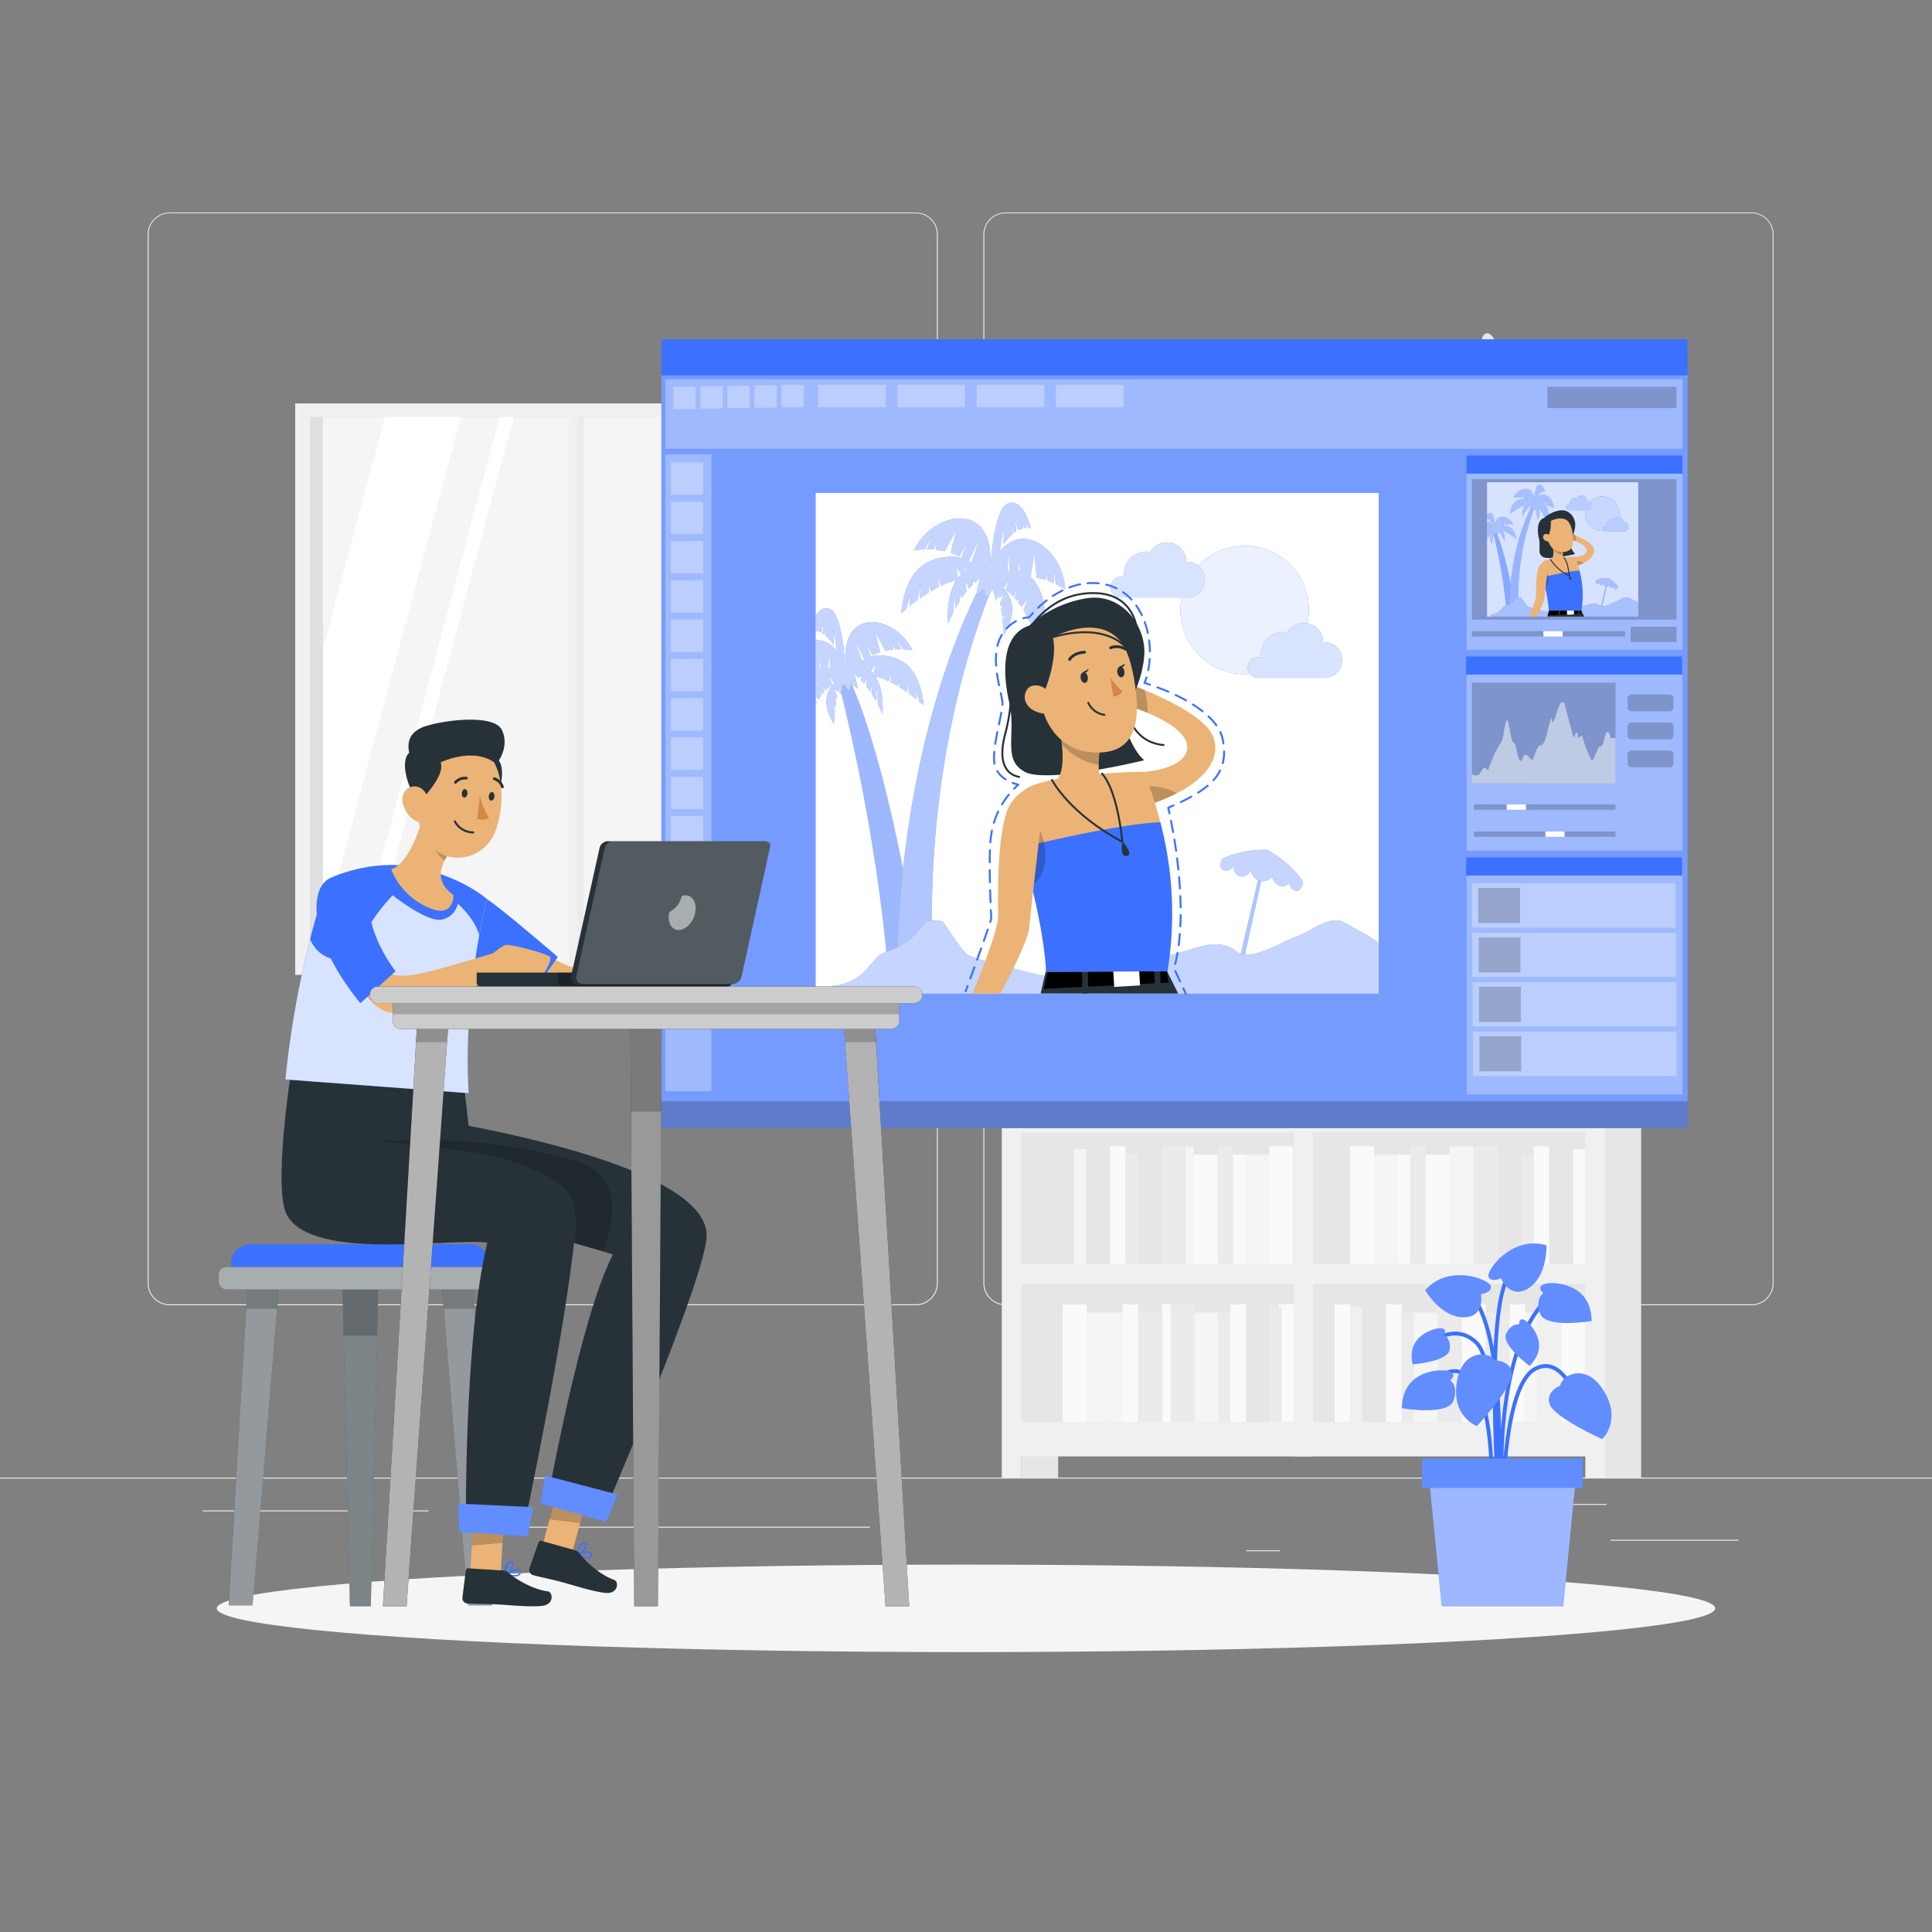 <svg xmlns="http://www.w3.org/2000/svg" viewBox="0 0 500 500"><rect x="0" y="0" width="500" height="500" fill="#808080" stroke="none"/><g id="freepik--background-complete--inject-2"><rect y="382.4" width="500" height="0.25" style="fill:#ebebeb"></rect><rect x="416.78" y="398.49" width="33.12" height="0.25" style="fill:#ebebeb"></rect><rect x="322.53" y="401.21" width="8.69" height="0.25" style="fill:#ebebeb"></rect><rect x="396.59" y="389.21" width="19.19" height="0.25" style="fill:#ebebeb"></rect><rect x="52.46" y="390.89" width="43.19" height="0.25" style="fill:#ebebeb"></rect><rect x="104.56" y="390.89" width="6.33" height="0.25" style="fill:#ebebeb"></rect><rect x="131.47" y="395.11" width="93.68" height="0.25" style="fill:#ebebeb"></rect><path d="M237,337.8H43.91a5.71,5.71,0,0,1-5.7-5.71V60.66A5.71,5.71,0,0,1,43.91,55H237a5.71,5.71,0,0,1,5.71,5.71V332.09A5.71,5.71,0,0,1,237,337.8ZM43.91,55.2a5.46,5.46,0,0,0-5.45,5.46V332.09a5.46,5.46,0,0,0,5.45,5.46H237a5.47,5.47,0,0,0,5.46-5.46V60.66A5.47,5.47,0,0,0,237,55.2Z" style="fill:#ebebeb"></path><path d="M453.31,337.8H260.21a5.72,5.72,0,0,1-5.71-5.71V60.66A5.72,5.72,0,0,1,260.21,55h193.1A5.71,5.71,0,0,1,459,60.66V332.09A5.71,5.71,0,0,1,453.31,337.8ZM260.21,55.2a5.47,5.47,0,0,0-5.46,5.46V332.09a5.47,5.47,0,0,0,5.46,5.46h193.1a5.47,5.47,0,0,0,5.46-5.46V60.66a5.47,5.47,0,0,0-5.46-5.46Z" style="fill:#ebebeb"></path><path d="M382.67,127.25s1.18-7.73-4.46-12.68-5.14-7.9-3.53-8.28,3.1,4.56,5.57,5.93c0,0,.08-7.06-2.43-9.66s-3.84-9.3-1.45-9.42,2.65,4,3.14,6.88,3.16,7,3.16,7,.52-6.32,2.15-8.92-2.71-8.55-1-11.15,4.65,2.36,4.4,7.93-4,11.52-3.1,17.34c0,0,1.64-4.09,3.12-4.46s2.95-3.08,3.94-4.08,2.23,2.47,0,5.69-7.92,11.83-7.06,18.8Z" style="fill:#e6e6e6"></path><path d="M379.31,123.74l-1.85,11.58a5.88,5.88,0,0,0,5.81,6.81h2a5.89,5.89,0,0,0,5.82-6.81l-1.85-11.58Z" style="fill:#e6e6e6"></path><rect x="276.78" y="137.86" width="130.44" height="6.7" style="fill:#e0e0e0"></rect><rect x="282.78" y="113.15" width="5.75" height="24.7" style="fill:#ebebeb"></rect><rect x="310.57" y="113.15" width="5.75" height="24.7" style="fill:#ebebeb"></rect><rect x="344.25" y="112.84" width="5.75" height="24.7" transform="translate(-16.22 60.77) rotate(-9.78)" style="fill:#ebebeb"></rect><rect x="289.9" y="116.41" width="5.75" height="21.45" style="fill:#ebebeb"></rect><rect x="303.11" y="116.41" width="5.75" height="21.45" style="fill:#ebebeb"></rect><rect x="336.45" y="116.41" width="5.75" height="21.45" style="fill:#ebebeb"></rect><rect x="320.51" y="116.04" width="5.75" height="21.45" transform="translate(-19.8 73.16) rotate(-12.53)" style="fill:#ebebeb"></rect><rect x="297.74" y="111.93" width="2.87" height="25.93" style="fill:#ebebeb"></rect><rect x="331.92" y="111.93" width="2.87" height="25.93" style="fill:#ebebeb"></rect><rect x="276.78" y="187.89" width="130.44" height="6.7" transform="translate(683.99 382.48) rotate(180)" style="fill:#e0e0e0"></rect><rect x="395.47" y="163.18" width="5.75" height="24.7" transform="translate(796.68 351.07) rotate(180)" style="fill:#ebebeb"></rect><rect x="367.68" y="163.18" width="5.75" height="24.7" transform="translate(741.1 351.07) rotate(180)" style="fill:#ebebeb"></rect><rect x="333.99" y="162.88" width="5.75" height="24.7" transform="translate(639.08 405.12) rotate(-170.22)" style="fill:#ebebeb"></rect><rect x="388.34" y="166.44" width="5.75" height="21.45" transform="translate(782.44 354.33) rotate(180)" style="fill:#ebebeb"></rect><rect x="375.14" y="166.44" width="5.75" height="21.45" transform="translate(756.02 354.33) rotate(180)" style="fill:#ebebeb"></rect><rect x="341.8" y="166.44" width="5.75" height="21.45" transform="translate(689.34 354.33) rotate(180)" style="fill:#ebebeb"></rect><rect x="357.74" y="166.07" width="5.75" height="21.45" transform="translate(674.29 427.6) rotate(-167.47)" style="fill:#ebebeb"></rect><rect x="383.38" y="161.96" width="2.87" height="25.93" transform="translate(769.63 349.85) rotate(180)" style="fill:#ebebeb"></rect><rect x="349.2" y="161.96" width="2.87" height="25.93" transform="translate(701.26 349.85) rotate(180)" style="fill:#ebebeb"></rect><rect x="289.29" y="168.34" width="28" height="19.33" transform="translate(606.59 356) rotate(180)" style="fill:#ebebeb"></rect><rect x="337.35" y="290.25" width="75.81" height="81.59" style="fill:#e6e6e6"></rect><rect x="415.2" y="284.18" width="9.53" height="98.25" style="fill:#e6e6e6"></rect><rect x="349.42" y="296.67" width="6.21" height="30.49" style="fill:#fafafa"></rect><rect x="375.17" y="296.67" width="6.21" height="30.49" style="fill:#f5f5f5"></rect><rect x="355.63" y="298.81" width="6.21" height="28.35" style="fill:#f5f5f5"></rect><rect x="368.96" y="298.81" width="6.21" height="28.35" style="fill:#fafafa"></rect><rect x="364.95" y="296.67" width="4.01" height="30.49" style="fill:#ebebeb"></rect><rect x="361.84" y="298.81" width="3.11" height="28.35" style="fill:#fafafa"></rect><rect x="381.38" y="296.67" width="6.21" height="30.49" style="fill:#ebebeb"></rect><rect x="387.59" y="298.81" width="6.21" height="28.35" style="fill:#e6e6e6"></rect><rect x="400.93" y="298.81" width="6.21" height="28.35" style="fill:#e6e6e6"></rect><rect x="396.91" y="296.67" width="4.01" height="30.49" style="fill:#fafafa"></rect><rect x="393.81" y="298.81" width="3.11" height="28.35" style="fill:#ebebeb"></rect><rect x="407.14" y="297.39" width="3.11" height="29.77" style="fill:#fafafa"></rect><rect x="404.03" y="337.54" width="6.21" height="30.49" transform="translate(814.27 705.57) rotate(180)" style="fill:#fafafa"></rect><rect x="378.28" y="337.54" width="6.21" height="30.49" transform="translate(762.77 705.57) rotate(180)" style="fill:#fafafa"></rect><rect x="397.82" y="339.68" width="6.21" height="28.35" transform="translate(801.85 707.71) rotate(180)" style="fill:#f0f0f0"></rect><rect x="384.49" y="339.68" width="6.21" height="28.35" transform="translate(775.19 707.71) rotate(180)" style="fill:#ebebeb"></rect><rect x="390.7" y="337.54" width="4.01" height="30.49" transform="translate(785.41 705.57) rotate(180)" style="fill:#fafafa"></rect><rect x="394.71" y="339.68" width="3.11" height="28.35" transform="translate(792.53 707.71) rotate(180)" style="fill:#f5f5f5"></rect><rect x="372.07" y="337.54" width="6.21" height="30.49" transform="translate(750.34 705.57) rotate(180)" style="fill:#ebebeb"></rect><rect x="365.85" y="339.68" width="6.21" height="28.35" transform="translate(737.92 707.71) rotate(180)" style="fill:#f5f5f5"></rect><rect x="352.52" y="339.68" width="6.21" height="28.35" transform="translate(711.26 707.71) rotate(180)" style="fill:#e6e6e6"></rect><rect x="358.74" y="337.54" width="4.01" height="30.49" transform="translate(721.48 705.57) rotate(180)" style="fill:#fafafa"></rect><rect x="345.4" y="337.54" width="4.01" height="30.49" transform="translate(694.82 705.57) rotate(180)" style="fill:#fafafa"></rect><rect x="362.75" y="339.68" width="3.11" height="28.35" transform="translate(728.6 707.71) rotate(180)" style="fill:#ebebeb"></rect><rect x="349.42" y="338.26" width="3.11" height="29.77" transform="translate(701.94 706.29) rotate(180)" style="fill:#f0f0f0"></rect><path d="M412.78,284.18H335v92.74h75.28v5.51h5.09V284.18ZM410.23,368H339.74V332.28h70.49Zm0-40.83H339.74V293.07h70.49Z" style="fill:#f0f0f0"></path><rect x="261.42" y="290.25" width="75.81" height="81.59" transform="translate(598.65 662.09) rotate(180)" style="fill:#e6e6e6"></rect><rect x="264.34" y="375.93" width="9.53" height="6.5" transform="translate(538.2 758.35) rotate(180)" style="fill:#e6e6e6"></rect><rect x="328.46" y="296.67" width="6.21" height="30.49" transform="translate(663.14 623.83) rotate(180)" style="fill:#fafafa"></rect><rect x="302.71" y="296.67" width="6.21" height="30.49" transform="translate(611.63 623.83) rotate(180)" style="fill:#f5f5f5"></rect><rect x="322.25" y="298.81" width="6.21" height="28.35" transform="translate(650.71 625.97) rotate(180)" style="fill:#f5f5f5"></rect><rect x="308.92" y="298.81" width="6.21" height="28.35" transform="translate(624.05 625.97) rotate(180)" style="fill:#fafafa"></rect><rect x="315.13" y="296.67" width="4.01" height="30.49" transform="translate(634.28 623.83) rotate(180)" style="fill:#ebebeb"></rect><rect x="319.14" y="298.81" width="3.11" height="28.35" transform="translate(641.4 625.97) rotate(180)" style="fill:#fafafa"></rect><rect x="300.59" y="296.67" width="6.21" height="30.49" transform="translate(607.39 623.83) rotate(180)" style="fill:#ebebeb"></rect><rect x="294.38" y="298.81" width="6.21" height="28.35" transform="translate(594.97 625.97) rotate(180)" style="fill:#e6e6e6"></rect><rect x="281.05" y="298.81" width="6.21" height="28.35" transform="translate(568.31 625.97) rotate(180)" style="fill:#e6e6e6"></rect><rect x="287.26" y="296.67" width="4.01" height="30.49" transform="translate(578.54 623.83) rotate(180)" style="fill:#fafafa"></rect><rect x="291.27" y="298.81" width="3.11" height="28.35" transform="translate(585.66 625.97) rotate(180)" style="fill:#ebebeb"></rect><rect x="277.94" y="297.39" width="3.11" height="29.77" transform="translate(558.99 624.55) rotate(180)" style="fill:#f5f5f5"></rect><rect x="275.03" y="337.54" width="6.21" height="30.49" style="fill:#fafafa"></rect><rect x="300.78" y="337.54" width="6.21" height="30.49" style="fill:#fafafa"></rect><rect x="281.24" y="339.68" width="6.21" height="28.35" style="fill:#f5f5f5"></rect><rect x="294.57" y="339.68" width="6.21" height="28.35" style="fill:#ebebeb"></rect><rect x="290.55" y="337.54" width="4.01" height="30.49" style="fill:#fafafa"></rect><rect x="287.45" y="339.68" width="3.11" height="28.35" style="fill:#f5f5f5"></rect><rect x="302.9" y="337.54" width="6.21" height="30.49" style="fill:#ebebeb"></rect><rect x="309.11" y="339.68" width="6.21" height="28.35" style="fill:#f5f5f5"></rect><rect x="322.44" y="339.68" width="6.21" height="28.35" style="fill:#e6e6e6"></rect><rect x="318.42" y="337.54" width="4.01" height="30.49" style="fill:#fafafa"></rect><rect x="330.94" y="337.54" width="4.01" height="30.49" style="fill:#fafafa"></rect><rect x="315.32" y="339.68" width="3.11" height="28.35" style="fill:#ebebeb"></rect><rect x="328.65" y="338.26" width="3.11" height="29.77" style="fill:#ebebeb"></rect><path d="M259.26,284.18v98.25h5.08v-5.51h75.29V284.18H259.26Zm5.08,48.1h70.49V368H264.34Zm0-39.21h70.49V327.2H264.34Z" style="fill:#f0f0f0"></path><rect x="81.4" y="104.4" width="143.13" height="147.9" transform="translate(305.93 356.7) rotate(180)" style="fill:#ebebeb"></rect><rect x="76.4" y="104.4" width="143.13" height="147.9" transform="translate(295.93 356.7) rotate(180)" style="fill:#f0f0f0"></rect><rect x="80.19" y="107.91" width="135.73" height="140.95" style="fill:#e0e0e0"></rect><rect x="83.58" y="107.91" width="132.34" height="140.95" style="fill:#f5f5f5"></rect><rect x="148.38" y="107.91" width="2.69" height="140.95" transform="translate(299.45 356.77) rotate(180)" style="fill:#ebebeb"></rect><polygon points="132.96 107.91 95.24 248.86 91.62 248.86 129.34 107.91 132.96 107.91" style="fill:#fff"></polygon><rect x="147.23" y="105.73" width="2.3" height="145.83" transform="translate(296.77 357.3) rotate(180)" style="fill:#f0f0f0"></rect><polygon points="119.27 107.91 83.58 241.3 83.58 167.98 99.65 107.91 119.27 107.91" style="fill:#fff"></polygon><polygon points="215.92 120.7 215.92 134.23 185.24 248.86 181.62 248.86 215.92 120.7" style="fill:#fff"></polygon><polygon points="215.92 148.02 215.92 221.34 208.56 248.86 188.94 248.86 215.92 148.02" style="fill:#fff"></polygon></g><g id="freepik--Shadow--inject-2"><ellipse id="freepik--path--inject-2" cx="250" cy="416.24" rx="193.89" ry="11.32" style="fill:#f5f5f5"></ellipse></g><g id="freepik--Plant--inject-2"><path d="M370.28,347.47s6.35-5.29,11.79,0,6.49,38.07,6.49,38.07" style="fill:none;stroke:#3B71FE;stroke-miterlimit:10"></path><path d="M389,391.87s-3.74-38.47,10.35-54.64" style="fill:none;stroke:#3B71FE;stroke-miterlimit:10"></path><path d="M387.67,387.82S390.55,344,380,334.3" style="fill:none;stroke:#3B71FE;stroke-miterlimit:10"></path><path d="M389,387.82s.25-28.94,8.1-33.44S409,364.55,409,364.55" style="fill:none;stroke:#3B71FE;stroke-miterlimit:10"></path><path d="M385.91,387.82s1.28-22.22-4.8-30.16-12.49,3.4-12.49,3.4" style="fill:none;stroke:#3B71FE;stroke-miterlimit:10"></path><path d="M388,390.8s-3.93-52,2.58-60.77" style="fill:none;stroke:#3B71FE;stroke-miterlimit:10"></path><path d="M403.83,358.59s-3.91,1.45-2.75,4.85,13.55,9,13.55,9,5.18-4.75.42-12.48S403.94,356.16,403.83,358.59Z" style="fill:#3B71FE"></path><path d="M403.83,358.59s-3.91,1.45-2.75,4.85,13.55,9,13.55,9,5.18-4.75.42-12.48S403.94,356.16,403.83,358.59Z" style="fill:#fff;opacity:0.2;isolation:isolate"></path><path d="M386.81,352.11s4.17-.18,4.41,3.42-9,13.53-9,13.53-6.62-2.39-5.19-11.36S385.78,349.9,386.81,352.11Z" style="fill:#3B71FE"></path><path d="M386.81,352.11s4.17-.18,4.41,3.42-9,13.53-9,13.53-6.62-2.39-5.19-11.36S385.78,349.9,386.81,352.11Z" style="fill:#fff;opacity:0.2;isolation:isolate"></path><path d="M383.28,334.91s2.78-.3,2.56-2-10.8-6.05-17,1c0,0,4,6.87,9.78,7S383.28,334.91,383.28,334.91Z" style="fill:#3B71FE"></path><path d="M383.28,334.91s2.78-.3,2.56-2-10.8-6.05-17,1c0,0,4,6.87,9.78,7S383.28,334.91,383.28,334.91Z" style="fill:#fff;opacity:0.2;isolation:isolate"></path><path d="M388.46,330.8s-2.51,1.21-3.22-.34,6-10.85,15-8.17c0,0,.24,7.94-4.62,11.07S388.46,330.8,388.46,330.8Z" style="fill:#3B71FE"></path><path d="M388.46,330.8s-2.51,1.21-3.22-.34,6-10.85,15-8.17c0,0,.24,7.94-4.62,11.07S388.46,330.8,388.46,330.8Z" style="fill:#fff;opacity:0.2;isolation:isolate"></path><path d="M375.3,357.22s1.92-1.54-.15-2.3-12.23-.54-12.33,9.52c0,0,11.83,2,13.29-1.87S375.3,357.22,375.3,357.22Z" style="fill:#3B71FE"></path><path d="M375.3,357.22s1.92-1.54-.15-2.3-12.23-.54-12.33,9.52c0,0,11.83,2,13.29-1.87S375.3,357.22,375.3,357.22Z" style="fill:#fff;opacity:0.2;isolation:isolate"></path><path d="M399.43,334.66s-1.92-1.55.15-2.31,12.23-.54,12.33,9.52c0,0-11.83,2-13.29-1.86S399.43,334.66,399.43,334.66Z" style="fill:#3B71FE"></path><path d="M399.43,334.66s-1.92-1.55.15-2.31,12.23-.54,12.33,9.52c0,0-11.83,2-13.29-1.86S399.43,334.66,399.43,334.66Z" style="fill:#fff;opacity:0.2;isolation:isolate"></path><path d="M393.17,342.76s-.16-1.88,1.36-1.14,6.81,6.45,1.32,11.87c0,0-7.39-5.47-6.05-8.32S393.17,342.76,393.17,342.76Z" style="fill:#3B71FE"></path><path d="M393.17,342.76s-.16-1.88,1.36-1.14,6.81,6.45,1.32,11.87c0,0-7.39-5.47-6.05-8.32S393.17,342.76,393.17,342.76Z" style="fill:#fff;opacity:0.2;isolation:isolate"></path><path d="M373.59,345.45s1.15-1.51-.53-1.69-9.21,1.82-7.46,9.33c0,0,9.17-.69,9.57-3.81S373.59,345.45,373.59,345.45Z" style="fill:#3B71FE"></path><path d="M373.59,345.45s1.15-1.51-.53-1.69-9.21,1.82-7.46,9.33c0,0,9.17-.69,9.57-3.81S373.59,345.45,373.59,345.45Z" style="fill:#fff;opacity:0.2;isolation:isolate"></path><polygon points="404.56 415.71 373.11 415.71 369.71 381.27 407.96 381.27 404.56 415.71" style="fill:#3B71FE"></polygon><polygon points="404.56 415.71 373.11 415.71 369.71 381.27 407.96 381.27 404.56 415.71" style="fill:#fff;opacity:0.5;isolation:isolate"></polygon><rect x="368.03" y="377.47" width="41.61" height="7.6" style="fill:#3B71FE"></rect><rect x="368.03" y="377.47" width="41.61" height="7.6" style="fill:#fff;opacity:0.2;isolation:isolate"></rect></g><g id="freepik--Interface--inject-2"><rect x="171.17" y="87.8" width="265.58" height="204.15" style="fill:#3B71FE"></rect><rect x="171.17" y="97.15" width="265.58" height="194.79" style="fill:#fff;opacity:0.3"></rect><rect x="211.1" y="127.58" width="145.71" height="129.56" style="fill:#fff"></rect><polygon points="327.32 223.75 321.56 249.93 320.51 249.44 326.56 223.6 327.32 223.75" style="fill:#3B71FE"></polygon><polygon points="327.32 223.75 321.56 249.93 320.51 249.44 326.56 223.6 327.32 223.75" style="fill:#fff;opacity:0.6"></polygon><circle cx="322.12" cy="157.87" r="16.62" transform="translate(-17.28 274.01) rotate(-45)" style="fill:#3B71FE"></circle><circle cx="322.12" cy="157.87" r="16.62" transform="translate(-17.28 274.01) rotate(-45)" style="fill:#fff;opacity:0.9"></circle><path d="M287.45,151.93a2.71,2.71,0,0,1,2.71-2.71,2.88,2.88,0,0,1,.78.11,5.73,5.73,0,0,1,5.67-6.56,5.36,5.36,0,0,1,1.06.1A5,5,0,0,1,307,145.4H307a4.62,4.62,0,1,1,0,9.23h-17A2.7,2.7,0,0,1,287.45,151.93Z" style="fill:#3B71FE"></path><path d="M322.91,172.73a2.71,2.71,0,0,1,2.71-2.71,2.88,2.88,0,0,1,.78.11,5.73,5.73,0,0,1,5.67-6.56,5.36,5.36,0,0,1,1.06.1,5,5,0,0,1,9.29,2.53h.08a4.62,4.62,0,1,1,0,9.23h-17A2.7,2.7,0,0,1,322.91,172.73Z" style="fill:#3B71FE"></path><path d="M337.25,228.29s-2.48-4.46-9.21-8.33a26.63,26.63,0,0,0-11.66,2.23s-1.25,2.09.17,2.91,2.61-.83,2.61-.83.26,2.51,2.12,2.59a2.5,2.5,0,0,0,2.41-1.76,3.35,3.35,0,0,0,2.4,2.89,3.07,3.07,0,0,0,3.12-1.13,3.41,3.41,0,0,0,2.11,2.44,2.27,2.27,0,0,0,2.34-.75s.4,2,1.87,2C336.79,230.6,337.25,228.29,337.25,228.29Z" style="fill:#3B71FE"></path><path d="M229.81,251.29s-2.1-32.61-12.88-75.08l2.19-1.66s9.45,15.35,18.94,74.81Z" style="fill:#3B71FE"></path><g style="opacity:0.5"><path d="M229.81,251.29s-2.1-32.61-12.88-75.08l2.19-1.66s9.45,15.35,18.94,74.81Z" style="fill:#fff"></path></g><path d="M241.4,245.74s-3.34-46.6,15.14-93.22l-2.23-2s-20.23,34.8-22.06,95.85Z" style="fill:#3B71FE"></path><g style="opacity:0.6"><path d="M241.4,245.74s-3.34-46.6,15.14-93.22l-2.23-2s-20.23,34.8-22.06,95.85Z" style="fill:#fff"></path></g><path d="M223.68,170.67l-2.44-5s1,2.85,1.86,5.37C223.29,170.9,223.48,170.78,223.68,170.67Z" style="fill:none"></path><path d="M214.57,168.71l-.19,4.17.51.19C214.71,170.82,214.57,168.71,214.57,168.71Z" style="fill:none"></path><path d="M225.43,173.61a6.88,6.88,0,0,1,.76.86l.22-2.28Z" style="fill:none"></path><path d="M224.54,172.86l.16-1.12-.42.93Z" style="fill:none"></path><path d="M253.48,139.54l-2.78,5.71c.22.13.44.26.65.4C252.32,142.78,253.48,139.54,253.48,139.54Z" style="fill:none"></path><path d="M212.19,170.26l-.19,2.5.36-.09Z" style="fill:none"></path><path d="M260.71,148a5.54,5.54,0,0,1,.57-.21l-.21-4.76S260.91,145.43,260.71,148Z" style="fill:none"></path><path d="M263.58,147.53l.41.11-.2-2.85Z" style="fill:none"></path><path d="M250,147.54l-.47-1.06.18,1.27Z" style="fill:none"></path><path d="M247.58,147l.25,2.59a8.87,8.87,0,0,1,.86-1Z" style="fill:none"></path><path d="M211.1,181.12v1.09l.25-.44Zm27.94,1.4c-1-9-4.77-12.34-10.63-12.89a7.9,7.9,0,0,0-3.8.6l.71-.42L224,166.14l1.79,3.42a13.9,13.9,0,0,1,2-.8l-1.38-5.36,2.71,5a18.87,18.87,0,0,1,2.09-.34l-.44-1.74.95,1.7c.52,0,1,0,1.46,0l-1.41-3.26c.11.17,1,1.63,1.93,3.27a15.58,15.58,0,0,1,2.45.27c-3.54-7.14-12-9.54-15.53-4.94-2.13,2.78-2,6.89-1.67,9.35l-.07.06h0c0-.14-.1-.28-.16-.43-.18-3.3-1-13.6-4-14.75-1.61-.62-2.81.48-3.65,1.87V163l.47-2-.29,2.22a4.65,4.65,0,0,1,1.23.45l.71-2.93-.31,3.16.47.33.83-2.77-.56,3a11.48,11.48,0,0,1,2.11,2.44v-4l.84,5.35.4.76a8.85,8.85,0,0,0-2.84-2.64,5.87,5.87,0,0,0-3.06-.74V180.1l.71.93c.25-.37.5-.73.76-1.08l-.59-1.69.83,1.39c.18-.23.37-.45.56-.67l-.74-2.25,1.05,1.92a9.68,9.68,0,0,1,1.76-1.47l-1.11-2.73,1.57,2.36c-1.84,1.93-3.33,5.31-.05,10.6,0,0,.05-1.52.27-3.53l-.77-.95.83.4c.07-.62.16-1.27.26-1.94l-.61-.95.71.37.12-.66-.83-1.89,1.09.7c.08-.31.16-.61.25-.91l.31,1.67.18-.59h0l.67-2.1,1.55,1.95.42-1.95.08,0h0l1.63,1.18a18.33,18.33,0,0,0-.88-3.58l.17,0a12,12,0,0,1,1.06.85l.47-.72V176q.43.44.84.9l.74-2.07-.18,2.75c.39.49.76,1,1.1,1.51l.25-2,.16,2.64c.36.58.7,1.14,1,1.67l.16-3.68.39,4.72c.72,1.41,1.12,2.41,1.12,2.41s.61-6-1.88-9.83a14.15,14.15,0,0,1,1.51.45,18.78,18.78,0,0,1,2,.82l.73-2.39-.23,2.64c.63.31,1.25.66,1.84,1l.3-2.08.13,2.34c.73.45,1.42.92,2.06,1.37l-.32-3.71.83,4.09c.66.48,1.25.94,1.76,1.36l-.12-2.59.89,3.23C238.62,182.12,239,182.52,239,182.52Zm-27-9.75.19-2.5.17,2.4Zm2.38.12.19-4.18s.14,2.12.32,4.36ZM223.1,171c0-.16-.11-.32-.16-.49l-.3-.85c-.33-1-.66-1.92-.92-2.65l-.12-.34a2.47,2.47,0,0,0-.1-.29c0-.1-.06-.18-.09-.26l-.16-.45,2.43,5C223.48,170.78,223.29,170.9,223.1,171Zm1.44,1.85a2.48,2.48,0,0,0-.26-.19l.42-.93Zm1.65,1.6a7.67,7.67,0,0,0-.76-.86l1-1.42Z" style="fill:#3B71FE"></path><path d="M261.54,140.3a10,10,0,0,0-3.23,3c.15-.29.29-.59.44-.86l1-6.1v4.52a13.4,13.4,0,0,1,2.41-2.77l-.64-3.39.95,3.15c.18-.14.36-.26.53-.37l-.35-3.61.8,3.35a5,5,0,0,1,1.4-.52l-.32-2.53.58,2.48a4.47,4.47,0,0,1,.69-.05l-.49-1.9.91,1.93a2.39,2.39,0,0,1,.53.13s-1.78-8-5.85-6.47c-3.41,1.31-4.34,13-4.56,16.8l-.18.49h0l-.08-.07c.38-2.8.53-7.48-1.9-10.65-4-5.25-13.65-2.51-17.69,5.62a17.36,17.36,0,0,1,2.8-.3c1.08-1.87,2.07-3.53,2.19-3.73l-1.61,3.72c.52,0,1.08,0,1.67.06l1.08-1.94-.5,2a22.19,22.19,0,0,1,2.38.39l3.09-5.69-1.57,6.1a18.75,18.75,0,0,1,2.28.92l2-3.9-1.46,4.19.81.47a9,9,0,0,0-4.32-.68c-6.69.62-11,4.42-12.12,14.69,0,0,.48-.46,1.32-1.18l1-3.68-.14,2.95c.58-.47,1.25-1,2-1.55l1-4.66-.37,4.23c.73-.52,1.52-1.05,2.35-1.56l.14-2.67.34,2.38c.68-.41,1.38-.8,2.1-1.16l-.26-3,.83,2.73a24.33,24.33,0,0,1,2.25-.94c.6-.21,1.17-.37,1.72-.51-2.83,4.41-2.13,11.2-2.13,11.2s.44-1.14,1.27-2.75l.45-5.38.18,4.2c.33-.61.71-1.25,1.12-1.9l.19-3,.27,2.3c.4-.58.82-1.16,1.26-1.72l-.2-3.13.84,2.36c.31-.36.63-.71,1-1v-1.32l.54.81a13.62,13.62,0,0,1,1.19-1l.21,0a20.41,20.41,0,0,0-1,4h0a.67.67,0,0,0,0,.1l2-1.41.47,2.22,1.3-1.63h0l.46-.58,1,3.08.35-1.9c.1.33.19.68.28,1l1.25-.8-.95,2.16c0,.25.09.5.14.75l.81-.42-.7,1.08c.12.76.22,1.5.3,2.21l.94-.46-.87,1.09c.24,2.28.3,4,.3,4,3.73-6,2-9.88-.06-12.07l1.78-2.66-1.25,3.08a11.59,11.59,0,0,1,2,1.67l1.19-2.18-.83,2.57c.22.24.43.49.64.75l.94-1.58-.68,1.93c.31.39.59.81.87,1.23l1.69-2.2-1.16,3a36,36,0,0,1,2.34,4.82l1.25-3.46-.87,4.45c.42,1.12.75,2.13,1,2.91l.83-3-.61,3.77c.16.58.24.92.24.92,3-9.7.65-16.13-2.37-19h0l1-6.23.57,6.45a20.49,20.49,0,0,1,2.34.59l.33-2,.22,2.22c.57.19,1.08.4,1.56.61v-4.08s.26,2,.53,4.32a17,17,0,0,1,2.44,1.39C275.06,143.42,267.31,137.08,261.54,140.3Zm-13.71,9.28-.25-2.59,1.11,1.62A8.77,8.77,0,0,0,247.83,149.58Zm1.88-1.82-.18-1.28.47,1.06Zm1.64-2.11c-.21-.13-.43-.27-.66-.39l2.78-5.71S252.32,142.78,251.35,145.65Zm9.36,2.34c.2-2.56.36-5,.36-5l.21,4.76Zm2.87-.45.21-2.74.2,2.84A3.06,3.06,0,0,0,263.58,147.54Z" style="fill:#3B71FE"></path><g style="opacity:0.7"><path d="M223.68,170.67l-2.44-5s1,2.85,1.86,5.37C223.29,170.9,223.48,170.78,223.68,170.67Z" style="fill:#fff"></path><path d="M214.57,168.71l-.19,4.17.51.19C214.71,170.82,214.57,168.71,214.57,168.71Z" style="fill:#fff"></path><path d="M225.43,173.61a6.88,6.88,0,0,1,.76.86l.22-2.28Z" style="fill:#fff"></path><path d="M224.54,172.86l.16-1.12-.42.93Z" style="fill:#fff"></path><path d="M253.48,139.54l-2.78,5.71c.22.13.44.26.65.4C252.32,142.78,253.48,139.54,253.48,139.54Z" style="fill:#fff"></path><path d="M212.19,170.26l-.19,2.5.36-.09Z" style="fill:#fff"></path><path d="M260.71,148a5.54,5.54,0,0,1,.57-.21l-.21-4.76S260.91,145.43,260.71,148Z" style="fill:#fff"></path><path d="M263.58,147.53l.41.11-.2-2.85Z" style="fill:#fff"></path><path d="M250,147.54l-.47-1.06.18,1.27Z" style="fill:#fff"></path><path d="M247.58,147l.25,2.59a8.87,8.87,0,0,1,.86-1Z" style="fill:#fff"></path><path d="M211.1,181.12v1.09l.25-.44Zm27.94,1.4c-1-9-4.77-12.34-10.63-12.89a7.9,7.9,0,0,0-3.8.6l.71-.42L224,166.14l1.79,3.42a13.9,13.9,0,0,1,2-.8l-1.38-5.36,2.71,5a18.87,18.87,0,0,1,2.09-.34l-.44-1.74.95,1.7c.52,0,1,0,1.46,0l-1.41-3.26c.11.17,1,1.63,1.93,3.27a15.58,15.58,0,0,1,2.45.27c-3.54-7.14-12-9.54-15.53-4.94-2.13,2.78-2,6.89-1.67,9.35l-.07.06h0c0-.14-.1-.28-.16-.43-.18-3.3-1-13.6-4-14.75-1.61-.62-2.81.48-3.65,1.87V163l.47-2-.29,2.22a4.65,4.65,0,0,1,1.23.45l.71-2.93-.31,3.16.47.33.83-2.77-.56,3a11.48,11.48,0,0,1,2.11,2.44v-4l.84,5.35.4.76a8.85,8.85,0,0,0-2.84-2.64,5.87,5.87,0,0,0-3.06-.74V180.1l.71.93c.25-.37.5-.73.76-1.08l-.59-1.69.83,1.39c.18-.23.37-.45.56-.67l-.74-2.25,1.05,1.92a9.68,9.68,0,0,1,1.76-1.47l-1.11-2.73,1.57,2.36c-1.84,1.93-3.33,5.31-.05,10.6,0,0,.05-1.52.27-3.53l-.77-.95.83.4c.07-.62.16-1.27.26-1.94l-.61-.95.71.37.12-.66-.83-1.89,1.09.7c.08-.31.16-.61.25-.91l.31,1.67.18-.59h0l.67-2.1,1.55,1.95.42-1.95.08,0h0l1.63,1.18a18.33,18.33,0,0,0-.88-3.58l.17,0a12,12,0,0,1,1.06.85l.47-.72V176q.43.44.84.9l.74-2.07-.18,2.75c.39.49.76,1,1.1,1.51l.25-2,.16,2.64c.36.58.7,1.14,1,1.67l.16-3.68.39,4.72c.72,1.41,1.12,2.41,1.12,2.41s.61-6-1.88-9.83a14.15,14.15,0,0,1,1.51.45,18.78,18.78,0,0,1,2,.82l.73-2.39-.23,2.64c.63.31,1.25.66,1.84,1l.3-2.08.13,2.34c.73.45,1.42.92,2.06,1.37l-.32-3.71.83,4.09c.66.48,1.25.94,1.76,1.36l-.12-2.59.89,3.23C238.62,182.12,239,182.52,239,182.52Zm-27-9.75.19-2.5.17,2.4Zm2.38.12.19-4.18s.14,2.12.32,4.36ZM223.1,171c0-.16-.11-.32-.16-.49l-.3-.85c-.33-1-.66-1.92-.92-2.65l-.12-.34a2.47,2.47,0,0,0-.1-.29c0-.1-.06-.18-.09-.26l-.16-.45,2.43,5C223.48,170.78,223.29,170.9,223.1,171Zm1.44,1.85a2.48,2.48,0,0,0-.26-.19l.42-.93Zm1.65,1.6a7.67,7.67,0,0,0-.76-.86l1-1.42Z" style="fill:#fff"></path><path d="M261.54,140.3a10,10,0,0,0-3.23,3c.15-.29.29-.59.44-.86l1-6.1v4.52a13.4,13.4,0,0,1,2.41-2.77l-.64-3.39.95,3.15c.18-.14.36-.26.53-.37l-.35-3.61.8,3.35a5,5,0,0,1,1.4-.52l-.32-2.53.58,2.48a4.47,4.47,0,0,1,.69-.05l-.49-1.9.91,1.93a2.39,2.39,0,0,1,.53.13s-1.78-8-5.85-6.47c-3.41,1.31-4.34,13-4.56,16.8l-.18.49h0l-.08-.07c.38-2.8.53-7.48-1.9-10.65-4-5.25-13.65-2.51-17.69,5.62a17.36,17.36,0,0,1,2.8-.3c1.08-1.87,2.07-3.53,2.19-3.73l-1.61,3.72c.52,0,1.08,0,1.67.06l1.08-1.94-.5,2a22.19,22.19,0,0,1,2.38.39l3.09-5.69-1.57,6.1a18.75,18.75,0,0,1,2.28.92l2-3.9-1.46,4.19.81.47a9,9,0,0,0-4.32-.68c-6.69.62-11,4.42-12.12,14.69,0,0,.48-.46,1.32-1.18l1-3.68-.14,2.95c.58-.47,1.25-1,2-1.55l1-4.66-.37,4.23c.73-.52,1.52-1.05,2.35-1.56l.14-2.67.34,2.38c.68-.41,1.38-.8,2.1-1.16l-.26-3,.83,2.73a24.33,24.33,0,0,1,2.25-.94c.6-.21,1.17-.37,1.72-.51-2.83,4.41-2.13,11.2-2.13,11.2s.44-1.14,1.27-2.75l.45-5.38.18,4.2c.33-.61.71-1.25,1.12-1.9l.19-3,.27,2.3c.4-.58.82-1.16,1.26-1.72l-.2-3.13.84,2.36c.31-.36.63-.71,1-1v-1.32l.54.81a13.62,13.62,0,0,1,1.19-1l.21,0a20.41,20.41,0,0,0-1,4h0a.67.67,0,0,0,0,.1l2-1.41.47,2.22,1.3-1.63h0l.46-.58,1,3.08.35-1.9c.1.33.19.68.28,1l1.25-.8-.95,2.16c0,.25.09.5.14.75l.81-.42-.7,1.08c.12.76.22,1.5.3,2.21l.94-.46-.87,1.09c.24,2.28.3,4,.3,4,3.73-6,2-9.88-.06-12.07l1.78-2.66-1.25,3.08a11.59,11.59,0,0,1,2,1.67l1.19-2.18-.83,2.57c.22.24.43.49.64.75l.94-1.58-.68,1.93c.31.39.59.81.87,1.23l1.69-2.2-1.16,3a36,36,0,0,1,2.34,4.82l1.25-3.46-.87,4.45c.42,1.12.75,2.13,1,2.91l.83-3-.61,3.77c.16.58.24.92.24.92,3-9.7.65-16.13-2.37-19h0l1-6.23.57,6.45a20.49,20.49,0,0,1,2.34.59l.33-2,.22,2.22c.57.19,1.08.4,1.56.61v-4.08s.26,2,.53,4.32a17,17,0,0,1,2.44,1.39C275.06,143.42,267.31,137.08,261.54,140.3Zm-13.71,9.28-.25-2.59,1.11,1.62A8.77,8.77,0,0,0,247.83,149.58Zm1.88-1.82-.18-1.28.47,1.06Zm1.64-2.11c-.21-.13-.43-.27-.66-.39l2.78-5.71S252.32,142.78,251.35,145.65Zm9.36,2.34c.2-2.56.36-5,.36-5l.21,4.76Zm2.87-.45.21-2.74.2,2.84A3.06,3.06,0,0,0,263.58,147.54Z" style="fill:#fff"></path></g><path d="M356.81,244v13.15H214.2l1.14-2a13.19,13.19,0,0,0,9.19-4.56c.94-1.07,1.84-2.16,2.83-3.19a.92.92,0,0,0,.14-.17,9.13,9.13,0,0,1,1-.56l.49-.18.38-.15.8-.31c.73-.29,1.43-.6,2.11-.93a15.56,15.56,0,0,0,4.49-3.21l0,0c1-1.07,1.82-2.31,2.88-3.35,0,0,.24-.07.33-.15l.81-.11h.33l1,0c.61,0,1.22.08,1.83.13,2.39,3.49,5.4,8.26,6.74,8.89,2.05,1,21.05,6,22.44,5.69s8.74.3,10.58.23,5.17-.89,10-3.11,7.47-2.23,13.28-4.08,9.71-2.56,13.11.29a2.83,2.83,0,0,0,1,.55,4.5,4.5,0,0,0,1.08.2c4.19.27,11.13-4.05,13.56-4.77,2.92-.86,8.49-5.79,12.29-3.49C351,240.59,353.57,241.65,356.81,244Z" style="fill:#3B71FE"></path><path d="M356.81,244v13.15H214.2l1.14-2a13.19,13.19,0,0,0,9.19-4.56c.94-1.07,1.84-2.16,2.83-3.19a.92.92,0,0,0,.14-.17,9.13,9.13,0,0,1,1-.56l.49-.18.38-.15.8-.31c.73-.29,1.43-.6,2.11-.93a15.56,15.56,0,0,0,4.49-3.21l0,0c1-1.07,1.82-2.31,2.88-3.35,0,0,.24-.07.33-.15l.81-.11h.33l1,0c.61,0,1.22.08,1.83.13,2.39,3.49,5.4,8.26,6.74,8.89,2.05,1,21.05,6,22.44,5.69s8.74.3,10.58.23,5.17-.89,10-3.11,7.47-2.23,13.28-4.08,9.71-2.56,13.11.29a2.83,2.83,0,0,0,1,.55,4.5,4.5,0,0,0,1.08.2c4.19.27,11.13-4.05,13.56-4.77,2.92-.86,8.49-5.79,12.29-3.49C351,240.59,353.57,241.65,356.81,244Z" style="fill:#fff;opacity:0.7"></path><path d="M287.45,151.93a2.71,2.71,0,0,1,2.71-2.71,2.88,2.88,0,0,1,.78.11,5.73,5.73,0,0,1,5.67-6.56,5.36,5.36,0,0,1,1.06.1A5,5,0,0,1,307,145.4H307a4.62,4.62,0,1,1,0,9.23h-17A2.7,2.7,0,0,1,287.45,151.93Z" style="fill:#fff;opacity:0.8"></path><path d="M322.91,172.73a2.71,2.71,0,0,1,2.71-2.71,2.88,2.88,0,0,1,.78.11,5.73,5.73,0,0,1,5.67-6.56,5.36,5.36,0,0,1,1.06.1,5,5,0,0,1,9.29,2.53h.08a4.62,4.62,0,1,1,0,9.23h-17A2.7,2.7,0,0,1,322.91,172.73Z" style="fill:#fff;opacity:0.8"></path><path d="M337.25,228.29s-2.48-4.46-9.21-8.33a26.63,26.63,0,0,0-11.66,2.23s-1.25,2.09.17,2.91,2.61-.83,2.61-.83.26,2.51,2.12,2.59a2.5,2.5,0,0,0,2.41-1.76,3.35,3.35,0,0,0,2.4,2.89,3.07,3.07,0,0,0,3.12-1.13,3.41,3.41,0,0,0,2.11,2.44,2.27,2.27,0,0,0,2.34-.75s.4,2,1.87,2C336.79,230.6,337.25,228.29,337.25,228.29Z" style="fill:#fff;opacity:0.7"></path><path d="M291.25,181.09s.19,10.81,9.88,11.73" style="fill:none;stroke:#263238;stroke-linecap:round;stroke-linejoin:round;stroke-width:0.5px"></path><path d="M304.5,205.34a46.37,46.37,0,0,1-7.27,2.94l-.61-4.8-.47-3.74s9-.47,10.82-4.93-5.22-8.33-9.94-10.3c-2.2-.93-3.88-1.45-3.88-1.45v-5.69s1.22.44,3.07,1.21c5.26,2.18,15.62,7,17.67,11.9C316.08,195.72,312.57,201.22,304.5,205.34Z" style="fill:#ebb376"></path><path d="M297,184.5c-2.2-.93-3.88-1.45-3.88-1.45v-5.69s1.22.44,3.07,1.21A19.87,19.87,0,0,1,297,184.5Z" style="opacity:0.2;isolation:isolate"></path><path d="M304.5,205.34a46.37,46.37,0,0,1-7.27,2.94l-.61-4.8C298.57,203.45,302,203.68,304.5,205.34Z" style="opacity:0.2;isolation:isolate"></path><path d="M266.38,161.9a29.07,29.07,0,0,1,14.44-7c9.3-1.78,15.95,7,15.3,14.85s-4.6,12.85-5.1,15.32,2.19,9.23,5.1,11.68c0,0-25,6.15-30.91,3s-2.16-9.74-4-17.81S259.26,164.18,266.38,161.9Z" style="fill:#263238"></path><path d="M304.91,257.14l-2.9-5.82-30.84-2c-.71,2.76-1.32,5.34-1.84,7.79Z" style="fill:#263238"></path><polygon points="271.19 251.41 270.16 255.9 302.34 254.32 301.81 249.1 271.19 251.41"></polygon><polygon points="281.67 257.14 281.49 249.82 279.98 249.86 280.15 257.14 281.67 257.14" style="fill:#263238"></polygon><rect x="288.18" y="250.19" width="6.7" height="5.05" transform="translate(-15.03 18.46) rotate(-3.54)" style="fill:#fff"></rect><rect x="298.78" y="248.31" width="1.52" height="7.68" transform="translate(-5.87 7.14) rotate(-1.35)" style="fill:#263238"></rect><path d="M302.14,251.38l-31.42.12a37.58,37.58,0,0,0-.23-9.54A80.63,80.63,0,0,0,267,228.13c-3.93-12-8.25-21.76.84-25.07,8.6-3.14,28.27-3.32,28.27-3.32s3.61,9.27,4.69,15.66C303.49,231.06,302.14,251.38,302.14,251.38Z" style="fill:#ebb376"></path><path d="M284.34,197.91a18.8,18.8,0,0,0,.76,5.66L273.37,202c1.8-1.86,1.82-6,1.44-9.4-.18-1.65-.45-3.15-.67-4.19-.18-.88-.32-1.43-.32-1.43l4.6,1,7.52,1.57A23,23,0,0,0,284.34,197.91Z" style="fill:#ebb376"></path><path d="M285.94,189.51a23,23,0,0,0-1.6,8.4,15.67,15.67,0,0,1-9.53-5.32c-.18-1.65-.45-3.15-.67-4.19,1.51-.19,2.93-.34,4.28-.46Z" style="opacity:0.2;isolation:isolate"></path><path d="M278.75,162c9.33-1,12.89,3.61,14.65,13.15,2.21,11.92.5,20.75-11.45,19.49C265.72,193,263.26,163.78,278.75,162Z" style="fill:#ebb376"></path><path d="M287.31,175.34a19.84,19.84,0,0,0,3.15,3.57,2.56,2.56,0,0,1-2.34,1.33Z" style="fill:#d58745"></path><path d="M281.52,175.22c.1.77-.23,1.44-.74,1.51s-1-.49-1.11-1.26.23-1.44.74-1.51S281.41,174.46,281.52,175.22Z" style="fill:#263238"></path><path d="M280.2,174l1.57-.88S281.14,174.66,280.2,174Z" style="fill:#263238"></path><path d="M291,173.77c.1.76-.23,1.44-.74,1.51s-1-.49-1.11-1.26.23-1.44.74-1.51S290.89,173,291,173.77Z" style="fill:#263238"></path><path d="M289.68,172.58l1.57-.88S290.62,173.21,289.68,172.58Z" style="fill:#263238"></path><path d="M280.7,168.79s-2.66,0-3.89,1.87" style="fill:none;stroke:#263238;stroke-linecap:round;stroke-linejoin:round;stroke-width:0.725px"></path><path d="M287.44,167.64a4.37,4.37,0,0,1,3.8.34" style="fill:none;stroke:#263238;stroke-linecap:round;stroke-linejoin:round;stroke-width:0.725px"></path><path d="M270.32,178.91s3.5-8.15,2.17-14c0,0,17.64-9.63,20.66,9,0,0-.06-16.87-16.14-15.44s-13.38,24.89-4.31,30.94C272.7,189.45,268.16,184,270.32,178.91Z" style="fill:#263238"></path><path d="M272.06,180.71a4.12,4.12,0,0,0-4.82-3.25c-2.86.64-3.57,6.73,3.78,7.35C272.08,184.9,272.55,183.83,272.06,180.71Z" style="fill:#ebb376"></path><path d="M285.81,185a5.42,5.42,0,0,1-4.16-3.11" style="fill:none;stroke:#263238;stroke-linecap:round;stroke-linejoin:round;stroke-width:0.5px"></path><path d="M264.16,219.35s25.48-6.28,36.15-6.54a93,93,0,0,1,1.83,38.57l-31.42.12S270.4,239.32,264.16,219.35Z" style="fill:#3B71FE"></path><path d="M272.49,164.91s17-5.83,21.74,7.31" style="fill:none;stroke:#263238;stroke-linecap:round;stroke-linejoin:round;stroke-width:0.5px"></path><path d="M266.32,162.69c1.7-2.19,6.79-9.4,17-9.2s10.87,9.2,10.87,9.2" style="fill:none;stroke:#263238;stroke-linecap:round;stroke-linejoin:round;stroke-width:0.5px"></path><path d="M261.77,177.36a49.34,49.34,0,0,1-1.68,12.82c-1.88,7.22.39,10.29,3.66,10.88" style="fill:none;stroke:#263238;stroke-linecap:round;stroke-linejoin:round;stroke-width:0.5px"></path><path d="M272.25,201.87s4.48,8.68,18.21,16c0,0-1.09-13-5.25-17.65" style="fill:none;stroke:#263238;stroke-linecap:round;stroke-linejoin:round;stroke-width:0.5px"></path><path d="M290.46,217.74s3.06,3.36,1.14,3.79S290.46,217.74,290.46,217.74Z" style="fill:#263238"></path><path d="M269.17,215s4.57,9.35-2.63,14.81l-3-11.67S266.48,213.93,269.17,215Z" style="opacity:0.2;isolation:isolate"></path><path d="M251.68,257.14h7.25c1.6-3,7.08-13.57,7.39-16.82.36-3.81,2.92-25.91,2.92-25.91l-1.36-11.35s-5.22,1.86-7,6.17c-3,7.19-2.57,23.82-2.57,28C258.31,240.81,253.07,253.75,251.68,257.14Z" style="fill:#ebb376"></path><path d="M249.9,256.58s.19-.53.52-1.4" style="fill:none;stroke:#3B71FE;stroke-linecap:round;stroke-linejoin:round;stroke-width:0.5px"></path><path d="M251.12,253.23c1.93-5.29,5.45-15.06,5.42-15.64-.05-.79-.88-16.75,0-21.62a21.36,21.36,0,0,1,5.21-11.1" style="fill:none;stroke:#3B71FE;stroke-linecap:round;stroke-linejoin:round;stroke-width:0.5px;stroke-dasharray:3.1,2.067"></path><path d="M262.46,204.11c.34-.35.69-.7,1.07-1.05a9.71,9.71,0,0,1-1.43-.44" style="fill:none;stroke:#3B71FE;stroke-linecap:round;stroke-linejoin:round;stroke-width:0.5px"></path><path d="M260.27,201.7a6.15,6.15,0,0,1-2.85-3.79c-.93-4.1,2.26-13.63,2-16.25s-3.25-11.24-.54-16.6a9.37,9.37,0,0,1,5-4.74" style="fill:none;stroke:#3B71FE;stroke-linecap:round;stroke-linejoin:round;stroke-width:0.5px;stroke-dasharray:3.085,2.057"></path><path d="M264.84,160a6.37,6.37,0,0,1,1.48-.21s.34-.44,1-1.13" style="fill:none;stroke:#3B71FE;stroke-linecap:round;stroke-linejoin:round;stroke-width:0.5px"></path><path d="M268.66,157.28c3.26-3.07,9.63-7.69,17.28-6.06,10.16,2.16,13.16,14.81,11,23.17" style="fill:none;stroke:#3B71FE;stroke-linecap:round;stroke-linejoin:round;stroke-width:0.5px;stroke-dasharray:2.909,1.94"></path><path d="M296.71,175.33c-.16.49-.33,1-.52,1.41,0,0,.53.15,1.43.45" style="fill:none;stroke:#3B71FE;stroke-linecap:round;stroke-linejoin:round;stroke-width:0.5px"></path><path d="M299.54,177.88c5.43,2,15.69,6.76,16.95,13.69,1.47,8-2.36,12.07-11.84,16.45" style="fill:none;stroke:#3B71FE;stroke-linecap:round;stroke-linejoin:round;stroke-width:0.5px;stroke-dasharray:3.065,2.043"></path><path d="M303.71,208.44l-1.37.61s.12.52.33,1.46" style="fill:none;stroke:#3B71FE;stroke-linecap:round;stroke-linejoin:round;stroke-width:0.5px"></path><path d="M303.06,212.43c1.47,7.42,4.37,25.51.78,38.22l2,4.23" style="fill:none;stroke:#3B71FE;stroke-linecap:round;stroke-linejoin:round;stroke-width:0.5px;stroke-dasharray:2.945,1.964"></path><line x1="306.23" y1="255.78" x2="306.87" y2="257.14" style="fill:none;stroke:#3B71FE;stroke-linecap:round;stroke-linejoin:round;stroke-width:0.5px"></line><rect x="172.17" y="117.58" width="11.97" height="164.85" style="fill:#fff;opacity:0.3"></rect><rect x="172.17" y="98.15" width="263.24" height="18" style="fill:#fff;opacity:0.3"></rect><rect x="379.55" y="122.58" width="55.86" height="45.58" style="fill:#fff;opacity:0.3"></rect><rect x="380.93" y="124.02" width="52.94" height="36.34" style="opacity:0.2"></rect><rect x="384.86" y="124.82" width="39.09" height="34.75" style="fill:#fff"></rect><polygon points="416.03 150.62 414.49 157.64 414.2 157.5 415.83 150.57 416.03 150.62" style="fill:#3B71FE"></polygon><polygon points="416.03 150.62 414.49 157.64 414.2 157.5 415.83 150.57 416.03 150.62" style="fill:#fff;opacity:0.6"></polygon><circle cx="414.64" cy="132.94" r="4.46" style="fill:#3B71FE"></circle><circle cx="414.64" cy="132.94" r="4.46" style="fill:#fff;opacity:0.9"></circle><path d="M405.34,131.35a.73.73,0,0,1,.72-.73.66.66,0,0,1,.21,0,1.55,1.55,0,0,1,0-.22,1.53,1.53,0,0,1,1.53-1.54,1.43,1.43,0,0,1,.29,0,1.33,1.33,0,0,1,1.14-.65,1.35,1.35,0,0,1,1.35,1.33h0a1.24,1.24,0,0,1,0,2.48H406A.72.72,0,0,1,405.34,131.35Z" style="fill:#3B71FE"></path><path d="M414.85,136.93a.73.73,0,0,1,.72-.73.66.66,0,0,1,.21,0,1.58,1.58,0,0,1,1.52-1.76,1.36,1.36,0,0,1,.29,0,1.34,1.34,0,0,1,2.49.68h0a1.24,1.24,0,1,1,0,2.47h-4.55A.72.72,0,0,1,414.85,136.93Z" style="fill:#3B71FE"></path><path d="M418.7,151.83a6.82,6.82,0,0,0-2.48-2.23,7,7,0,0,0-3.12.6s-.34.56,0,.78.7-.23.7-.23.07.68.57.7a.67.67,0,0,0,.65-.47.88.88,0,0,0,.64.77.82.82,0,0,0,.84-.3.9.9,0,0,0,.56.65.6.6,0,0,0,.63-.2s.11.55.5.55S418.7,151.83,418.7,151.83Z" style="fill:#3B71FE"></path><path d="M389.88,158a123.62,123.62,0,0,0-3.46-20.14l.59-.44s2.53,4.12,5.08,20.07Z" style="fill:#3B71FE"></path><g style="opacity:0.5"><path d="M389.88,158a123.62,123.62,0,0,0-3.46-20.14l.59-.44s2.53,4.12,5.08,20.07Z" style="fill:#fff"></path></g><path d="M393,156.51a63.7,63.7,0,0,1,4.06-25l-.59-.54s-5.43,9.34-5.92,25.72Z" style="fill:#3B71FE"></path><g style="opacity:0.6"><path d="M393,156.51a63.7,63.7,0,0,1,4.06-25l-.59-.54s-5.43,9.34-5.92,25.72Z" style="fill:#fff"></path></g><path d="M388.23,136.38l-.66-1.35s.28.76.5,1.44Z" style="fill:none"></path><path d="M385.79,135.85l-.05,1.12.13.05C385.82,136.42,385.79,135.85,385.79,135.85Z" style="fill:none"></path><path d="M388.7,137.16a2.31,2.31,0,0,1,.2.24l.06-.62Z" style="fill:none"></path><path d="M388.46,137l0-.3-.11.25Z" style="fill:none"></path><path d="M396.22,128l-.74,1.53.17.11C395.91,128.9,396.22,128,396.22,128Z" style="fill:none"></path><path d="M385.15,136.27l0,.67.09,0Z" style="fill:none"></path><path d="M398.16,130.29l.16,0-.06-1.28S398.22,129.61,398.16,130.29Z" style="fill:none"></path><path d="M398.93,130.17l.11,0-.05-.77Z" style="fill:none"></path><path d="M395.29,130.17l-.12-.28,0,.34Z" style="fill:none"></path><path d="M394.64,130l.07.7a2.85,2.85,0,0,1,.23-.26Z" style="fill:none"></path><path d="M384.86,139.18v.29l.06-.12Zm7.49.37c-.27-2.41-1.28-3.31-2.85-3.45a2,2,0,0,0-1,.16l.19-.12-.34-1,.48.92a4,4,0,0,1,.53-.22l-.37-1.43.73,1.33.56-.09-.12-.46.26.45h.39l-.38-.88.52.88a5.25,5.25,0,0,1,.66.07c-.95-1.91-3.22-2.56-4.17-1.32a3.52,3.52,0,0,0-.45,2.51h0s0-.07,0-.11c-.05-.89-.27-3.65-1.08-4-.43-.17-.75.13-1,.5v1l.12-.53-.08.59a1.34,1.34,0,0,1,.33.12l.19-.78-.08.84.13.09.22-.74-.15.8a3.21,3.21,0,0,1,.57.65v-1.06l.22,1.43.11.21a2.34,2.34,0,0,0-.76-.71,1.51,1.51,0,0,0-.82-.2v3.89l.19.25.2-.29-.16-.45.22.37.15-.18-.19-.6.28.52a2.5,2.5,0,0,1,.47-.4l-.3-.73.42.63c-.49.52-.89,1.43,0,2.85,0,0,0-.41.07-1l-.2-.26.22.11c0-.17,0-.34.07-.52l-.17-.25.2.1,0-.18-.23-.51.3.19.06-.24.09.44.05-.16h0l.18-.56.41.52.11-.52h0l.43.32a4.4,4.4,0,0,0-.23-1h0l.29.23.12-.19v.31l.23.24.2-.55-.05.74c.11.13.2.26.3.4l.06-.54.05.71.26.44,0-1,.11,1.26c.19.38.3.65.3.65a4.8,4.8,0,0,0-.51-2.64l.41.12.53.22.2-.64-.07.71c.17.08.34.18.5.27l.08-.56,0,.63c.2.12.38.25.56.37l-.09-1,.22,1.1c.18.13.34.25.48.37l0-.7.24.87Zm-7.25-2.61,0-.67,0,.64Zm.64,0,.05-1.12s0,.57.08,1.17Zm2.33-.5a.65.65,0,0,0,0-.13l-.08-.23-.25-.71,0-.09s0-.06,0-.08l0-.07a.79.79,0,0,1,0-.12l.65,1.34Zm.39.5-.07-.06.11-.24Zm.44.42c-.06-.08-.13-.15-.2-.23l.26-.38Z" style="fill:#3B71FE"></path><path d="M398.39,128.23a2.57,2.57,0,0,0-.87.8l.12-.23.25-1.63v1.21a3.87,3.87,0,0,1,.65-.74l-.17-.91.25.84.15-.1-.1-1,.22.9a1.44,1.44,0,0,1,.37-.14l-.08-.68.15.67h.19l-.13-.51.24.51.14,0s-.47-2.16-1.57-1.74c-.91.36-1.16,3.5-1.22,4.51,0,0,0,.09-.05.13h0l0,0a4,4,0,0,0-.51-2.85c-1.08-1.41-3.66-.68-4.75,1.5a5.46,5.46,0,0,1,.75-.08l.59-1-.43,1a3.54,3.54,0,0,1,.45,0l.29-.52-.14.53a5.27,5.27,0,0,1,.64.1l.83-1.52-.42,1.63a5.22,5.22,0,0,1,.61.25l.55-1.05-.4,1.13.22.12a2.45,2.45,0,0,0-1.16-.18c-1.79.17-2.94,1.19-3.25,3.94l.36-.32.27-1,0,.79c.15-.13.33-.27.53-.42l.26-1.25-.1,1.14.63-.42,0-.72.09.64c.18-.11.37-.21.57-.31l-.07-.81.22.73c.2-.09.4-.18.6-.25l.46-.13a5.42,5.42,0,0,0-.57,3s.12-.31.34-.74l.12-1.44.05,1.13q.13-.25.3-.51l.05-.81.08.62c.1-.16.22-.32.33-.47l-.05-.84.23.64a3.33,3.33,0,0,1,.25-.28v-.36l.15.22.32-.26h.05a5.91,5.91,0,0,0-.26,1.07h0v0l.52-.38.13.59.35-.43h0l.12-.15.26.82.1-.5c0,.08,0,.18.07.27l.34-.21-.26.58c0,.06,0,.13,0,.2l.22-.11-.19.28c0,.21.06.41.08.6l.25-.13-.23.3c.06.61.08,1.07.08,1.07,1-1.61.55-2.65,0-3.24l.48-.71-.34.83a2.81,2.81,0,0,1,.54.45l.32-.59-.22.69c.06.06.11.13.17.2l.25-.42-.18.51.23.33.46-.59-.32.82a8.48,8.48,0,0,1,.63,1.29l.34-.93-.24,1.2c.12.3.2.57.27.78l.22-.81-.16,1,.06.25c.81-2.6.17-4.33-.64-5.11h0L400,129l.15,1.73a5.8,5.8,0,0,1,.63.16l.08-.55.06.6c.16,0,.29.11.42.16V130s.07.54.14,1.16a4.4,4.4,0,0,1,.66.37C402,129.07,399.93,127.37,398.39,128.23Zm-3.68,2.49-.07-.7.3.44A2.85,2.85,0,0,0,394.71,130.72Zm.5-.49,0-.34.13.28Zm.44-.57-.17-.1.74-1.53S395.91,128.89,395.65,129.66Zm2.51.63c.06-.68.1-1.33.1-1.33l.06,1.28Zm.77-.12.06-.73.05.76Z" style="fill:#3B71FE"></path><g style="opacity:0.7"><path d="M388.23,136.38l-.66-1.35s.28.76.5,1.44Z" style="fill:#fff"></path><path d="M385.79,135.85l-.05,1.12.13.05C385.82,136.42,385.79,135.85,385.79,135.85Z" style="fill:#fff"></path><path d="M388.7,137.16a2.31,2.31,0,0,1,.2.24l.06-.62Z" style="fill:#fff"></path><path d="M388.46,137l0-.3-.11.25Z" style="fill:#fff"></path><path d="M396.22,128l-.74,1.53.17.11C395.91,128.9,396.22,128,396.22,128Z" style="fill:#fff"></path><path d="M385.15,136.27l0,.67.09,0Z" style="fill:#fff"></path><path d="M398.16,130.29l.16,0-.06-1.28S398.22,129.61,398.16,130.29Z" style="fill:#fff"></path><path d="M398.93,130.17l.11,0-.05-.77Z" style="fill:#fff"></path><path d="M395.29,130.17l-.12-.28,0,.34Z" style="fill:#fff"></path><path d="M394.64,130l.07.7a2.85,2.85,0,0,1,.23-.26Z" style="fill:#fff"></path><path d="M384.86,139.18v.29l.06-.12Zm7.49.37c-.27-2.41-1.28-3.31-2.85-3.45a2,2,0,0,0-1,.16l.19-.12-.34-1,.48.92a4,4,0,0,1,.53-.22l-.37-1.43.73,1.33.56-.09-.12-.46.26.45h.39l-.38-.88.52.88a5.25,5.25,0,0,1,.66.07c-.95-1.91-3.22-2.56-4.17-1.32a3.52,3.52,0,0,0-.45,2.51h0s0-.07,0-.11c-.05-.89-.27-3.65-1.08-4-.43-.17-.75.13-1,.5v1l.12-.53-.08.59a1.34,1.34,0,0,1,.33.12l.19-.78-.08.84.13.09.22-.74-.15.8a3.21,3.21,0,0,1,.57.65v-1.06l.22,1.43.11.21a2.34,2.34,0,0,0-.76-.71,1.51,1.51,0,0,0-.82-.2v3.89l.19.25.2-.29-.16-.45.22.37.15-.18-.19-.6.28.52a2.5,2.5,0,0,1,.47-.4l-.3-.73.42.63c-.49.52-.89,1.43,0,2.85,0,0,0-.41.07-1l-.2-.26.22.11c0-.17,0-.34.07-.52l-.17-.25.2.1,0-.18-.23-.51.3.19.06-.24.09.44.05-.16h0l.18-.56.41.52.11-.52h0l.43.32a4.4,4.4,0,0,0-.23-1h0l.29.23.12-.19v.31l.23.24.2-.55-.05.74c.11.13.2.26.3.4l.06-.54.05.71.26.44,0-1,.11,1.26c.19.38.3.65.3.65a4.8,4.8,0,0,0-.51-2.64l.41.12.53.22.2-.64-.07.71c.17.08.34.18.5.27l.08-.56,0,.63c.2.12.38.25.56.37l-.09-1,.22,1.1c.18.13.34.25.48.37l0-.7.24.87Zm-7.25-2.61,0-.67,0,.64Zm.64,0,.05-1.12s0,.57.08,1.17Zm2.33-.5a.65.65,0,0,0,0-.13l-.08-.23-.25-.71,0-.09s0-.06,0-.08l0-.07a.79.79,0,0,1,0-.12l.65,1.34Zm.39.5-.07-.06.11-.24Zm.44.42c-.06-.08-.13-.15-.2-.23l.26-.38Z" style="fill:#fff"></path><path d="M398.39,128.23a2.57,2.57,0,0,0-.87.8l.12-.23.25-1.63v1.21a3.87,3.87,0,0,1,.65-.74l-.17-.91.25.84.15-.1-.1-1,.22.9a1.44,1.44,0,0,1,.37-.14l-.08-.68.15.67h.19l-.13-.51.24.51.14,0s-.47-2.16-1.57-1.74c-.91.36-1.16,3.5-1.22,4.51,0,0,0,.09-.05.13h0l0,0a4,4,0,0,0-.51-2.85c-1.08-1.41-3.66-.68-4.75,1.5a5.46,5.46,0,0,1,.75-.08l.59-1-.43,1a3.54,3.54,0,0,1,.45,0l.29-.52-.14.53a5.27,5.27,0,0,1,.64.1l.83-1.52-.42,1.63a5.22,5.22,0,0,1,.61.25l.55-1.05-.4,1.13.22.12a2.45,2.45,0,0,0-1.16-.18c-1.79.17-2.94,1.19-3.25,3.94l.36-.32.27-1,0,.79c.15-.13.33-.27.53-.42l.26-1.25-.1,1.14.63-.42,0-.72.09.64c.18-.11.37-.21.57-.31l-.07-.81.22.73c.2-.09.4-.18.6-.25l.46-.13a5.42,5.42,0,0,0-.57,3s.12-.31.34-.74l.12-1.44.05,1.13q.13-.25.3-.51l.05-.81.08.62c.1-.16.22-.32.33-.47l-.05-.84.23.64a3.33,3.33,0,0,1,.25-.28v-.36l.15.22.32-.26h.05a5.91,5.91,0,0,0-.26,1.07h0v0l.52-.38.13.59.35-.43h0l.12-.15.26.82.1-.5c0,.08,0,.18.07.27l.34-.21-.26.58c0,.06,0,.13,0,.2l.22-.11-.19.28c0,.21.06.41.08.6l.25-.13-.23.3c.06.61.08,1.07.08,1.07,1-1.61.55-2.65,0-3.24l.48-.71-.34.83a2.81,2.81,0,0,1,.54.45l.32-.59-.22.69c.06.06.11.13.17.2l.25-.42-.18.51.23.33.46-.59-.32.82a8.48,8.48,0,0,1,.63,1.29l.34-.93-.24,1.2c.12.3.2.57.27.78l.22-.81-.16,1,.06.25c.81-2.6.17-4.33-.64-5.11h0L400,129l.15,1.73a5.8,5.8,0,0,1,.63.16l.08-.55.06.6c.16,0,.29.11.42.16V130s.07.54.14,1.16a4.4,4.4,0,0,1,.66.37C402,129.07,399.93,127.37,398.39,128.23Zm-3.68,2.49-.07-.7.3.44A2.85,2.85,0,0,0,394.71,130.72Zm.5-.49,0-.34.13.28Zm.44-.57-.17-.1.74-1.53S395.91,128.89,395.65,129.66Zm2.51.63c.06-.68.1-1.33.1-1.33l.06,1.28Zm.77-.12.06-.73.05.76Z" style="fill:#fff"></path></g><path d="M423.94,156v3.53H385.69l.3-.53a3.54,3.54,0,0,0,2.47-1.23c.25-.28.49-.58.76-.85l0-.05.28-.15.13,0,.1,0,.22-.08.56-.25a4.24,4.24,0,0,0,1.21-.86h0c.28-.29.49-.62.78-.9,0,0,.06,0,.09,0l.21,0h.35l.49,0a12,12,0,0,0,1.81,2.39,44.63,44.63,0,0,0,6,1.52c.37-.08,2.34.08,2.84.07a7.88,7.88,0,0,0,2.67-.84,27.05,27.05,0,0,1,3.57-1.09c1.56-.5,2.6-.69,3.51.08a.87.87,0,0,0,.27.14,1.36,1.36,0,0,0,.29.06c1.13.07,3-1.09,3.64-1.28s2.28-1.56,3.3-.94C422.38,155.13,423.07,155.42,423.94,156Z" style="fill:#3B71FE"></path><path d="M423.94,156v3.53H385.69l.3-.53a3.54,3.54,0,0,0,2.47-1.23c.25-.28.49-.58.76-.85l0-.05.28-.15.13,0,.1,0,.22-.08.56-.25a4.24,4.24,0,0,0,1.21-.86h0c.28-.29.49-.62.78-.9,0,0,.06,0,.09,0l.21,0h.35l.49,0a12,12,0,0,0,1.81,2.39,44.63,44.63,0,0,0,6,1.52c.37-.08,2.34.08,2.84.07a7.88,7.88,0,0,0,2.67-.84,27.05,27.05,0,0,1,3.57-1.09c1.56-.5,2.6-.69,3.51.08a.87.87,0,0,0,.27.14,1.36,1.36,0,0,0,.29.06c1.13.07,3-1.09,3.64-1.28s2.28-1.56,3.3-.94C422.38,155.13,423.07,155.42,423.94,156Z" style="fill:#fff;opacity:0.7"></path><path d="M405.34,131.35a.73.73,0,0,1,.72-.73.66.66,0,0,1,.21,0,1.55,1.55,0,0,1,0-.22,1.53,1.53,0,0,1,1.53-1.54,1.43,1.43,0,0,1,.29,0,1.33,1.33,0,0,1,1.14-.65,1.35,1.35,0,0,1,1.35,1.33h0a1.24,1.24,0,0,1,0,2.48H406A.72.72,0,0,1,405.34,131.35Z" style="fill:#fff;opacity:0.8"></path><path d="M414.85,136.93a.73.73,0,0,1,.72-.73.66.66,0,0,1,.21,0,1.58,1.58,0,0,1,1.52-1.76,1.36,1.36,0,0,1,.29,0,1.34,1.34,0,0,1,2.49.68h0a1.24,1.24,0,1,1,0,2.47h-4.55A.72.72,0,0,1,414.85,136.93Z" style="fill:#fff;opacity:0.8"></path><path d="M418.7,151.83a6.82,6.82,0,0,0-2.48-2.23,7,7,0,0,0-3.12.6s-.34.56,0,.78.7-.23.7-.23.07.68.57.7a.67.67,0,0,0,.65-.47.88.88,0,0,0,.64.77.82.82,0,0,0,.84-.3.9.9,0,0,0,.56.65.6.6,0,0,0,.63-.2s.11.55.5.55S418.7,151.83,418.7,151.83Z" style="fill:#fff;opacity:0.7"></path><rect x="384.86" y="124.82" width="39.09" height="34.75" style="fill:#3B71FE;opacity:0.2;isolation:isolate"></rect><path d="M409.91,145.68a12.77,12.77,0,0,1-2,.78l-.16-1.28-.13-1s2.4-.12,2.9-1.32-1.4-2.23-2.66-2.76c-.59-.25-1.05-.39-1.05-.39v-1.53s.33.12.83.33c1.41.58,4.19,1.87,4.74,3.19S412.07,144.57,409.91,145.68Z" style="fill:#ebb376"></path><path d="M407.91,140.09c-.59-.25-1.05-.39-1.05-.39v-1.53s.33.12.83.33A5.45,5.45,0,0,1,407.91,140.09Z" style="opacity:0.2;isolation:isolate"></path><path d="M409.91,145.68a12.77,12.77,0,0,1-2,.78l-.16-1.28A3.86,3.86,0,0,1,409.91,145.68Z" style="opacity:0.2;isolation:isolate"></path><path d="M399.69,134a7.8,7.8,0,0,1,3.87-1.88c2.49-.48,4.28,1.87,4.1,4s-1.23,3.45-1.37,4.11a4.82,4.82,0,0,0,1.37,3.14s-6.69,1.64-8.29.8-.58-2.61-1.09-4.77S397.77,134.63,399.69,134Z" style="fill:#263238"></path><path d="M410,159.57l-.78-1.56-8.27-.53c-.19.74-.36,1.43-.5,2.09Z" style="fill:#263238"></path><polygon points="400.98 158.03 400.7 159.24 409.33 158.81 409.19 157.41 400.98 158.03"></polygon><polygon points="403.79 159.57 403.74 157.61 403.33 157.62 403.38 159.57 403.79 159.57" style="fill:#263238"></polygon><rect x="405.53" y="157.71" width="1.8" height="1.36" transform="translate(-9 25.39) rotate(-3.54)" style="fill:#fff"></rect><rect x="408.37" y="157.2" width="0.41" height="2.06" transform="translate(-3.62 9.69) rotate(-1.35)" style="fill:#263238"></rect><path d="M409.27,158l-8.42,0a10.44,10.44,0,0,0-.06-2.56,21.89,21.89,0,0,0-.93-3.71c-1.05-3.23-2.21-5.84.23-6.72s7.58-.9,7.58-.9a27.45,27.45,0,0,1,1.26,4.2A49.61,49.61,0,0,1,409.27,158Z" style="fill:#ebb376"></path><path d="M404.5,143.68a5,5,0,0,0,.21,1.52l-3.15-.42a3.44,3.44,0,0,0,.38-2.52c0-.45-.12-.85-.17-1.13s-.09-.38-.09-.38l1.23.26,2,.42A6.15,6.15,0,0,0,404.5,143.68Z" style="fill:#ebb376"></path><path d="M404.93,141.43a6.15,6.15,0,0,0-.43,2.25,4.23,4.23,0,0,1-2.56-1.42c0-.45-.12-.85-.17-1.13l1.14-.12Z" style="opacity:0.2;isolation:isolate"></path><path d="M403,134.06c2.5-.28,3.46,1,3.93,3.53.59,3.2.14,5.57-3.07,5.23C399.51,142.36,398.85,134.53,403,134.06Z" style="fill:#ebb376"></path><path d="M400.74,138.59a7.53,7.53,0,0,0,.58-3.76s4.74-2.58,5.55,2.43c0,0,0-4.53-4.34-4.14s-3.58,6.67-1.15,8.3C401.38,141.42,400.16,140,400.74,138.59Z" style="fill:#263238"></path><path d="M401.21,139.07a1.11,1.11,0,0,0-1.3-.87c-.76.17-1,1.8,1,2C401.21,140.19,401.34,139.91,401.21,139.07Z" style="fill:#ebb376"></path><path d="M399.09,149.43s6.83-1.68,9.69-1.75a24.83,24.83,0,0,1,.49,10.35l-8.42,0A35.57,35.57,0,0,0,399.09,149.43Z" style="fill:#3B71FE"></path><path d="M401.26,144.75a11.83,11.83,0,0,0,4.88,4.29s-.29-3.5-1.4-4.74" style="fill:none;stroke:#263238;stroke-linecap:round;stroke-linejoin:round;stroke-width:0.25px"></path><path d="M406.14,149s.82.9.31,1S406.14,149,406.14,149Z" style="fill:#263238"></path><path d="M400.43,148.27s1.23,2.51-.7,4l-.81-3.13S399.71,148,400.43,148.27Z" style="opacity:0.2;isolation:isolate"></path><path d="M395.74,159.57h1.94a23.58,23.58,0,0,0,2-4.51c.09-1,.78-6.95.78-6.95l-.36-3a3.47,3.47,0,0,0-1.88,1.65c-.8,1.93-.69,6.39-.69,7.51C397.52,155.19,396.11,158.66,395.74,159.57Z" style="fill:#ebb376"></path><rect x="380.93" y="163.35" width="39.63" height="1.38" style="opacity:0.2"></rect><rect x="422.01" y="162.2" width="11.87" height="3.96" style="opacity:0.2"></rect><rect x="399.43" y="163.35" width="4.97" height="1.38" style="fill:#fff"></rect><rect x="379.55" y="174.58" width="55.86" height="45.58" style="fill:#fff;opacity:0.3"></rect><rect x="380.93" y="176.69" width="37.16" height="26.13" style="opacity:0.2"></rect><path d="M380.93,200.33c0,.15,1.11.37,1.23.35.81-.12,1-.89,1.48-1.56a1.18,1.18,0,0,1,.24-.26.64.64,0,0,1,.69,0,1.73,1.73,0,0,1,.48.56c.74-1.75,1.34-3.67,2.24-5.34.74-1.36,1.48-2,1.75-3.69.2-1.19.6-3.86,1-4.06s1,5.84,1.68,5.84,1,4.35,1.69,4.65.69-1.49,1.38-1.49,1.48,1.59,1.88,1.19,1-3.66,2.08-3.66c1.43,0,2-5.94,2.78-7,.18.1.17.36.16.57s.06.48.27.5c.16-.4.33-.8.5-1.2.24-.57,1.3-5,2.26-3.85a1.76,1.76,0,0,1,.28.66l2,7.6c.06.25.19.55.44.57l.38-1a.24.24,0,0,1,.06-.11c.09-.1.27,0,.33.09a.82.82,0,0,1,.05.39c0,.95.31,1.06.79.44a.26.26,0,0,1,.39,0,.82.82,0,0,1,.16.41,31.19,31.19,0,0,0,2.16,5.56.39.39,0,0,0,.14.21c.23.15.46-.15.56-.4.4-1,.84-2,1.31-3a.92.92,0,0,0,.84-.39,2.67,2.67,0,0,0,.41-.89c.17-.53.39-2.8,1.15-2.53.31.11.67,1.22.67,1.53,0,0,1.25,0,1.25,0v11.76H380.93Z" style="fill:#fff;opacity:0.5"></path><rect x="381.45" y="215.19" width="36.63" height="1.38" style="opacity:0.2"></rect><rect x="399.94" y="215.19" width="4.97" height="1.38" style="fill:#fff"></rect><rect x="381.45" y="208.19" width="36.63" height="1.38" style="opacity:0.2"></rect><rect x="389.94" y="208.19" width="4.97" height="1.38" style="fill:#fff"></rect><rect x="421.22" y="179.73" width="11.87" height="4.35" rx="0.99" style="opacity:0.2"></rect><rect x="421.22" y="186.98" width="11.87" height="4.35" rx="0.99" style="opacity:0.2"></rect><rect x="421.22" y="194.23" width="11.87" height="4.35" rx="0.99" style="opacity:0.2"></rect><rect x="171.17" y="284.98" width="265.58" height="6.96" style="opacity:0.2"></rect><rect x="379.55" y="117.9" width="55.86" height="4.67" style="fill:#3B71FE"></rect><rect x="379.44" y="169.9" width="55.86" height="4.67" style="fill:#3B71FE"></rect><rect x="379.55" y="226.58" width="55.86" height="56.69" style="fill:#fff;opacity:0.3"></rect><rect x="380.93" y="228.6" width="52.68" height="11.47" style="fill:#fff;opacity:0.3"></rect><rect x="382.58" y="229.79" width="10.81" height="9.1" style="opacity:0.2"></rect><rect x="381.03" y="241.4" width="52.68" height="11.47" style="fill:#fff;opacity:0.3"></rect><rect x="382.68" y="242.58" width="10.81" height="9.1" style="opacity:0.2"></rect><rect x="381.13" y="254.19" width="52.68" height="11.47" style="fill:#fff;opacity:0.3"></rect><rect x="382.77" y="255.37" width="10.81" height="9.1" style="opacity:0.2"></rect><rect x="381.22" y="266.98" width="52.68" height="11.47" style="fill:#fff;opacity:0.3"></rect><rect x="382.87" y="268.16" width="10.81" height="9.1" style="opacity:0.2"></rect><rect x="379.44" y="221.9" width="55.86" height="4.67" style="fill:#3B71FE"></rect><rect x="400.45" y="100.1" width="33.43" height="5.54" style="opacity:0.2"></rect><rect x="174.24" y="100.1" width="5.79" height="5.79" style="fill:#fff;opacity:0.3"></rect><rect x="181.24" y="99.97" width="5.79" height="5.79" style="fill:#fff;opacity:0.3"></rect><rect x="188.24" y="99.84" width="5.79" height="5.79" style="fill:#fff;opacity:0.3"></rect><rect x="195.24" y="99.72" width="5.79" height="5.79" style="fill:#fff;opacity:0.3"></rect><rect x="202.24" y="99.59" width="5.79" height="5.79" style="fill:#fff;opacity:0.3"></rect><rect x="211.74" y="99.59" width="17.5" height="5.79" style="fill:#fff;opacity:0.3"></rect><rect x="232.25" y="99.59" width="17.5" height="5.79" style="fill:#fff;opacity:0.3"></rect><rect x="252.76" y="99.59" width="17.5" height="5.79" style="fill:#fff;opacity:0.3"></rect><rect x="273.27" y="99.59" width="17.5" height="5.79" style="fill:#fff;opacity:0.3"></rect><rect x="173.62" y="119.68" width="8.35" height="8.35" style="fill:#fff;opacity:0.3"></rect><rect x="173.62" y="129.85" width="8.35" height="8.35" style="fill:#fff;opacity:0.3"></rect><rect x="173.62" y="140.02" width="8.35" height="8.35" style="fill:#fff;opacity:0.3"></rect><rect x="173.62" y="150.19" width="8.35" height="8.35" style="fill:#fff;opacity:0.3"></rect><rect x="173.62" y="160.36" width="8.35" height="8.35" style="fill:#fff;opacity:0.3"></rect><rect x="173.62" y="170.53" width="8.35" height="8.35" style="fill:#fff;opacity:0.3"></rect><rect x="173.62" y="180.7" width="8.35" height="8.35" style="fill:#fff;opacity:0.3"></rect><rect x="173.62" y="190.87" width="8.35" height="8.35" style="fill:#fff;opacity:0.3"></rect><rect x="173.62" y="201.04" width="8.35" height="8.35" style="fill:#fff;opacity:0.3"></rect><rect x="173.62" y="211.21" width="8.35" height="8.35" style="fill:#fff;opacity:0.3"></rect><rect x="173.62" y="221.39" width="8.35" height="8.35" style="fill:#fff;opacity:0.3"></rect></g><g id="freepik--Character--inject-2"><polygon points="97.97 329.71 97.61 345.28 95.97 415.71 90.56 415.71 88.93 345.28 88.57 329.71 97.97 329.71" style="fill:#263238"></polygon><polygon points="97.97 329.71 97.61 345.28 95.97 415.71 90.56 415.71 88.93 345.28 88.57 329.71 97.97 329.71" style="fill:#fff;opacity:0.4;isolation:isolate"></polygon><polygon points="97.97 329.71 97.61 345.71 88.93 345.71 88.57 329.71 97.97 329.71" style="opacity:0.2;isolation:isolate"></polygon><polygon points="127.35 415.46 122.35 330.81 114.18 330.81 121.17 415.46 127.35 415.46" style="fill:#263238"></polygon><polygon points="121.16 415.46 127.34 415.46 122.8 338.41 122.35 330.71 114.18 330.71 114.81 338.41 121.16 415.46" style="fill:#fff;opacity:0.5;isolation:isolate"></polygon><polygon points="114.18 330.71 114.81 338.71 122.8 338.71 122.35 330.71 114.18 330.71" style="opacity:0.2;isolation:isolate"></polygon><polygon points="65.36 415.46 72.35 330.81 64.18 330.81 59.18 415.46 65.36 415.46" style="fill:#263238"></polygon><polygon points="65.37 415.46 71.72 338.41 72.35 330.71 64.18 330.71 63.73 338.41 59.19 415.46 65.37 415.46" style="fill:#fff;opacity:0.5;isolation:isolate"></polygon><polygon points="72.35 330.71 71.72 338.71 63.73 338.71 64.18 330.71 72.35 330.71" style="opacity:0.2;isolation:isolate"></polygon><path d="M64.8,322h56.92a5,5,0,0,1,5,5v6.69a0,0,0,0,1,0,0H59.8a0,0,0,0,1,0,0V327A5,5,0,0,1,64.8,322Z" style="fill:#3B71FE"></path><rect x="56.6" y="327.89" width="73.33" height="5.84" rx="2.01" style="fill:#263238"></rect><rect x="56.6" y="327.89" width="73.33" height="5.84" rx="2.01" style="fill:#fff;opacity:0.6;isolation:isolate"></rect><g id="freepik--group--inject-2"><path d="M134.74,242.88s11.82,8,14.19,7.49S173,246.64,173,246.64l1.23,6.07s-20.08,2.59-26.45,3.75-17.44-5.75-17.44-5.75Z" style="fill:#ebb376"></path><path d="M126,232.67c3.95,2.57,18.37,15,18.37,15l-6.91,9.79-19.39-9.79Z" style="fill:#3B71FE"></path><polygon points="121.61 408.49 129.58 407.4 130.68 388.46 122.73 389.56 121.61 408.49" style="fill:#ebb376"></polygon><polygon points="122.73 389.56 130.68 388.47 130.05 399.29 122.1 399.99 122.73 389.56" style="opacity:0.2;isolation:isolate"></polygon><path d="M121.93,297.17,120,280l-44.66-2.68s-4.75,30.34-1.1,37.09c6.51,12,41.61,6,51.89,7.16-6.14,25.11-5.54,74.18-5.54,74.18l14.67,1.12s11.28-52.88,13.57-78C150.36,301.91,136.31,302.33,121.93,297.17Z" style="fill:#263238"></path><polygon points="118.86 396.44 136.49 397.6 138 390.05 118.63 389.14 118.86 396.44" style="fill:#3B71FE"></polygon><polygon points="139.99 401.42 148.01 402.01 153.03 383.72 145.02 383.14 139.99 401.42" style="fill:#ebb376"></polygon><path d="M149.12,402.37s0,0,0,.06h.07a10,10,0,0,0,2,.84,2.15,2.15,0,0,0,1.56,0,1,1,0,0,0,.51-.94.71.71,0,0,0-.28-.63,3.21,3.21,0,0,0-2.24-.06A2.92,2.92,0,0,0,151.9,400a.7.7,0,0,0-.49-.73.9.9,0,0,0-.8,0c-1,.53-1.35,2.78-1.38,2.9h0l-.14,0A.16.16,0,0,0,149.12,402.37Zm.6-.45-.18.05c.19-.73.59-2,1.17-2.26a.5.5,0,0,1,.43,0l.09,0c.25.1.28.24.27.35C151.43,400.58,150.51,401.49,149.72,401.92Zm0,.41c1.06-.32,2.53-.61,3-.27a.37.37,0,0,1,.13.31.71.71,0,0,1-.31.61C152.09,403.23,151.06,403,149.75,402.33Z" style="fill:#3B71FE"></path><polygon points="145.02 383.14 153.03 383.73 150.16 394.18 142.24 393.21 145.02 383.14" style="opacity:0.2;isolation:isolate"></polygon><path d="M155.75,392.89l-14.12-4.15s8.43-47.58,17-64.08c-.64-.21-1.49-.48-2.54-.79-1.89-.57-4.4-1.28-7.35-2.1-20.52-5.69-62.11-16.36-62.11-16.36l19-16.73s75.68,10.54,77.25,30.48C183.61,328.75,155.75,392.89,155.75,392.89Z" style="fill:#263238"></path><polygon points="139.81 389.05 156.81 393.86 159.86 386.79 141.1 381.88 139.81 389.05" style="fill:#3B71FE"></polygon><path d="M156.07,323.87c-1.89-.57-4.4-1.28-7.35-2.1.59-4.84.6-10.39-1.73-13.22-4.63-5.64-16.54-8.95-23.32-10.15-5.67-1-24.72-3-24.72-3s24.72-2.37,50,5C161.43,304.06,159,316.27,156.07,323.87Z" style="opacity:0.2;isolation:isolate"></path><polygon points="118.86 396.44 136.49 397.6 138 390.05 118.63 389.14 118.86 396.44" style="fill:#fff;opacity:0.2"></polygon><polygon points="139.81 389.05 156.81 393.86 159.86 386.79 141.1 381.88 139.81 389.05" style="fill:#fff;opacity:0.2"></polygon><path d="M148.79,401.19l-8.68-2.42a.58.58,0,0,0-.72.36h0L137,405.9a1.43,1.43,0,0,0,1,1.75c3.05.8,4.54,1,8.37,2.06,2.35.65,6.93,2.15,10.28,2.53s3.63-2.94,2.25-3.39c-3.28-1.1-7.21-4.52-8.91-6.84A2.27,2.27,0,0,0,148.79,401.19Z" style="fill:#263238"></path><path d="M130.37,407.42l.17,0s.18.05.2.07a.33.33,0,0,0,0,.06.08.08,0,0,0,.07,0,9.42,9.42,0,0,0,2.1.42,2.17,2.17,0,0,0,1.53-.3,1,1,0,0,0,.29-1,.74.74,0,0,0-.41-.56,3.31,3.31,0,0,0-2.22.41,2.88,2.88,0,0,0,.79-1.83.76.76,0,0,0-.68-.61,1.16,1.16,0,0,0-.9.21c-.83.72-1,3-1,3.13h0Zm.86-.47-.16.09c0-.76.17-2,.68-2.45a.53.53,0,0,1,.41-.15h.09c.26.05.32.19.33.3A3.73,3.73,0,0,1,131.23,407Zm.12.4c1-.53,2.34-1.12,2.85-.88a.33.33,0,0,1,.2.27.69.69,0,0,1-.18.66C133.82,407.74,132.77,407.72,131.35,407.35Z" style="fill:#3B71FE"></path><path d="M130.18,406.44l-9-.56a.56.56,0,0,0-.63.5h0l-.88,7.1A1.42,1.42,0,0,0,121,415c3.14.14,4.65.05,8.61.27,2.43.14,7.22.66,10.58.34s2.94-3.64,1.49-3.79c-3.43-.4-8-2.92-10.13-4.84A2.24,2.24,0,0,0,130.18,406.44Z" style="fill:#263238"></path><path d="M126,232.67s-6.48-5.79-18.37-8.17-22.44,2.89-22.44,2.89-7.91,19-11.34,52l47.47,3.55S119.33,260.62,126,232.67Z" style="fill:#3B71FE"></path><path d="M121.32,282.9s-1.55-17.4,2.69-40.74c.55-3.07,1.21-6.24,2-9.49,0,0-6.47-5.79-18.37-8.17s-22.44,2.89-22.44,2.89a130.17,130.17,0,0,0-4.94,15.72,245.35,245.35,0,0,0-6.4,36.24Z" style="fill:#fff;opacity:0.8"></path><path d="M80.25,243.11c3,6.6,10.38,6.72,13,.78a44.29,44.29,0,0,1,8.39-12.18s8.71,6.89,12.48,6.31a5.22,5.22,0,0,0,4.35-4.16c4.93,4.53,5.48,8,5.52,8.3.55-3.07,1.21-6.24,2-9.49,0,0-6.47-5.79-18.37-8.17s-22.44,2.89-22.44,2.89A130.17,130.17,0,0,0,80.25,243.11Z" style="fill:#3B71FE"></path><path d="M94.54,240.68c5.38,14.62,4.38,14.56,33.15,6a14.46,14.46,0,0,1,3-2.09c1.18-.45,11.08,2.28,11.68,3.09s-2,5.28-3,5.72-10.23,0-10.75,0-1.46,0-1.46,0-18.41,8.55-25.57,8.67-15-18.18-15-18.18Z" style="fill:#ebb376"></path><path d="M85.19,227.39c-4.89,2.51-5.86,15.09,8.07,32.24l9.09-8.26s-6.28-8.1-6.65-15.68S85.19,227.39,85.19,227.39Z" style="fill:#3B71FE"></path><path d="M110.34,207.5c-1.12,5.6-4,15.52-9.09,17.49a18,18,0,0,0,9.71,9.93c6.59,2.9,6.41-3.27,6.41-3.27-5.21-3.77-3.29-8-.62-11.62Z" style="fill:#ebb376"></path><path d="M113,212.61l3.79,7.42a17.43,17.43,0,0,0-1.68,2.65c-2.08-1.23-4.11-4.91-3.39-7.32A8,8,0,0,1,113,212.61Z" style="opacity:0.2;isolation:isolate"></path><path d="M122.36,197.38c-3.3,1.81-2.24,5.51,4.23,11.77,3.21-3.42,4.38-10.54,2.29-12.57S125.24,195.83,122.36,197.38Z" style="fill:#263238"></path><path d="M108.47,201.86c-.4,7.61-1,12,2.35,16.35,5.07,6.49,14.79,4.1,17.46-3.24,2.38-6.59,2.65-17.92-4.4-21.77a10.4,10.4,0,0,0-15.41,8.66Z" style="fill:#ebb376"></path><path d="M119.52,205.22c-.07.62.2,1.16.6,1.2s.78-.41.85-1-.2-1.14-.6-1.2S119.63,204.62,119.52,205.22Z" style="fill:#263238"></path><path d="M126.5,206c-.07.62.2,1.16.61,1.2s.78-.41.85-1-.2-1.15-.6-1.2S126.57,205.42,126.5,206Z" style="fill:#263238"></path><path d="M124.19,206.06a21.85,21.85,0,0,0,2.34,5.6,3.58,3.58,0,0,1-3,.21Z" style="fill:#d58745"></path><path d="M117.86,202.8a.34.34,0,0,1-.22-.07.37.37,0,0,1,0-.52,3.56,3.56,0,0,1,3.11-1.15.34.34,0,0,1,.29.39v0a.38.38,0,0,1-.42.29h0a2.87,2.87,0,0,0-2.45.94A.38.38,0,0,1,117.86,202.8Z" style="fill:#263238"></path><path d="M130,204a.37.37,0,0,1-.31-.24,2.92,2.92,0,0,0-1.85-1.87.36.36,0,0,1-.26-.44.37.37,0,0,1,.43-.27,3.65,3.65,0,0,1,2.36,2.34.36.36,0,0,1-.21.46h0A.26.26,0,0,1,130,204Z" style="fill:#263238"></path><path d="M112.25,195.51c3.39,1.62,2.52,5.37-3.6,12-3.39-3.24-4.94-10.3-3-12.42S109.29,194.11,112.25,195.51Z" style="fill:#263238"></path><path d="M104.18,207.49a7.28,7.28,0,0,0,2.93,4.7c2.08,1.45,4-.2,4.09-2.6.11-2.17-.84-5.53-3.26-6S103.81,205.17,104.18,207.49Z" style="fill:#ebb376"></path><path d="M117.72,212.57a5.33,5.33,0,0,0,4.75,2.85" style="fill:none;stroke:#263238;stroke-linecap:round;stroke-linejoin:round;stroke-width:0.526px"></path><path d="M113.2,197.7s9-4.9,15.3,0c0,0,3.52-4.15,1.43-8.72s-16.69-2.39-20.62-.75c-7,2.9-1.64,10.68-1.64,10.68Z" style="fill:#263238"></path><path d="M189.37,251.71v2.65c0,.79-1.36,1.35-2.15,1.35H125.43c-.79,0-2.06-.56-2.06-1.35v-2.65Z" style="fill:#263238"></path><path d="M189.37,251.71v2.65c0,.79-1.36,1.35-2.15,1.35H146.47c-.8,0-2.1-.56-2.1-1.35v-2.65Z" style="opacity:0.3;isolation:isolate"></path><path d="M199.28,219.22l-7.36,33.48a2.61,2.61,0,0,1-2.39,2H149.35a1.74,1.74,0,0,1-1.51-2.24l7.35-33.12a2.3,2.3,0,0,1,2.39-1.64h40.18C198.84,217.71,199.52,218.13,199.28,219.22Z" style="fill:#263238"></path><path d="M199.28,219.22l-7.36,33.48a2.61,2.61,0,0,1-2.39,2H150.72a1.75,1.75,0,0,1-1.52-2.24l7.35-33.12a2.3,2.3,0,0,1,2.39-1.64h38.82C198.84,217.71,199.52,218.13,199.28,219.22Z" style="fill:#fff;opacity:0.2;isolation:isolate"></path><path d="M175.64,240.68c1.87,0,3.79-2,4.28-4.48s-.64-4.49-2.52-4.49a2.91,2.91,0,0,0-1,.2,5.74,5.74,0,0,1-3.19,4.09,1.46,1.46,0,0,0,0,.2C172.63,238.67,173.76,240.68,175.64,240.68Z" style="fill:#fff;opacity:0.5"></path></g><polygon points="170.26 415.71 164.14 415.71 163.14 262.46 171.26 262.46 170.26 415.71"></polygon><polygon points="171.27 262.71 171.11 287.44 170.27 415.71 164.14 415.71 163.3 287.44 163.14 262.71 171.27 262.71" style="fill:#fff;opacity:0.6;isolation:isolate"></polygon><polygon points="171.27 262.71 171.11 287.71 163.3 287.71 163.14 262.71 171.27 262.71" style="opacity:0.2;isolation:isolate"></polygon><polygon points="235.3 415.71 229.18 415.71 218.17 262.46 226.3 262.46 235.3 415.71"></polygon><polygon points="235.31 415.71 229.18 415.71 218.71 270.08 218.17 262.71 226.3 262.71 226.74 270.08 235.31 415.71" style="fill:#fff;opacity:0.7;isolation:isolate"></polygon><polygon points="226.74 269.71 218.71 269.71 218.17 262.71 226.3 262.71 226.74 269.71" style="opacity:0.2;isolation:isolate"></polygon><polygon points="105.22 415.71 99.1 415.71 108.1 262.46 116.23 262.46 105.22 415.71"></polygon><polygon points="116.23 262.71 115.69 270.08 105.22 415.71 99.1 415.71 107.66 270.08 108.1 262.71 116.23 262.71" style="fill:#fff;opacity:0.7;isolation:isolate"></polygon><polygon points="108.1 262.71 116.23 262.71 115.69 269.71 107.66 269.71 108.1 262.71" style="opacity:0.2;isolation:isolate"></polygon><path d="M101.66,258.63H232.74a0,0,0,0,1,0,0v5.51a2.16,2.16,0,0,1-2.16,2.16H103.82a2.16,2.16,0,0,1-2.16-2.16v-5.51A0,0,0,0,1,101.66,258.63Z"></path><path d="M101.66,258.63H232.74a0,0,0,0,1,0,0v5.51a2.16,2.16,0,0,1-2.16,2.16H103.82a2.16,2.16,0,0,1-2.16-2.16v-5.51A0,0,0,0,1,101.66,258.63Z" style="fill:#fff;opacity:0.8;isolation:isolate"></path><rect x="101.66" y="258.63" width="131.08" height="3.84" style="opacity:0.2;isolation:isolate"></rect><path d="M236.54,259.63H97.86a2.17,2.17,0,0,1-2.16-2.17h0a2.16,2.16,0,0,1,2.16-2.16H236.54a2.16,2.16,0,0,1,2.16,2.16h0A2.17,2.17,0,0,1,236.54,259.63Z"></path><path d="M236.54,259.63H97.86a2.17,2.17,0,0,1-2.16-2.17h0a2.16,2.16,0,0,1,2.16-2.16H236.54a2.16,2.16,0,0,1,2.16,2.16h0A2.17,2.17,0,0,1,236.54,259.63Z" style="fill:#fff;opacity:0.8;isolation:isolate"></path></g></svg>